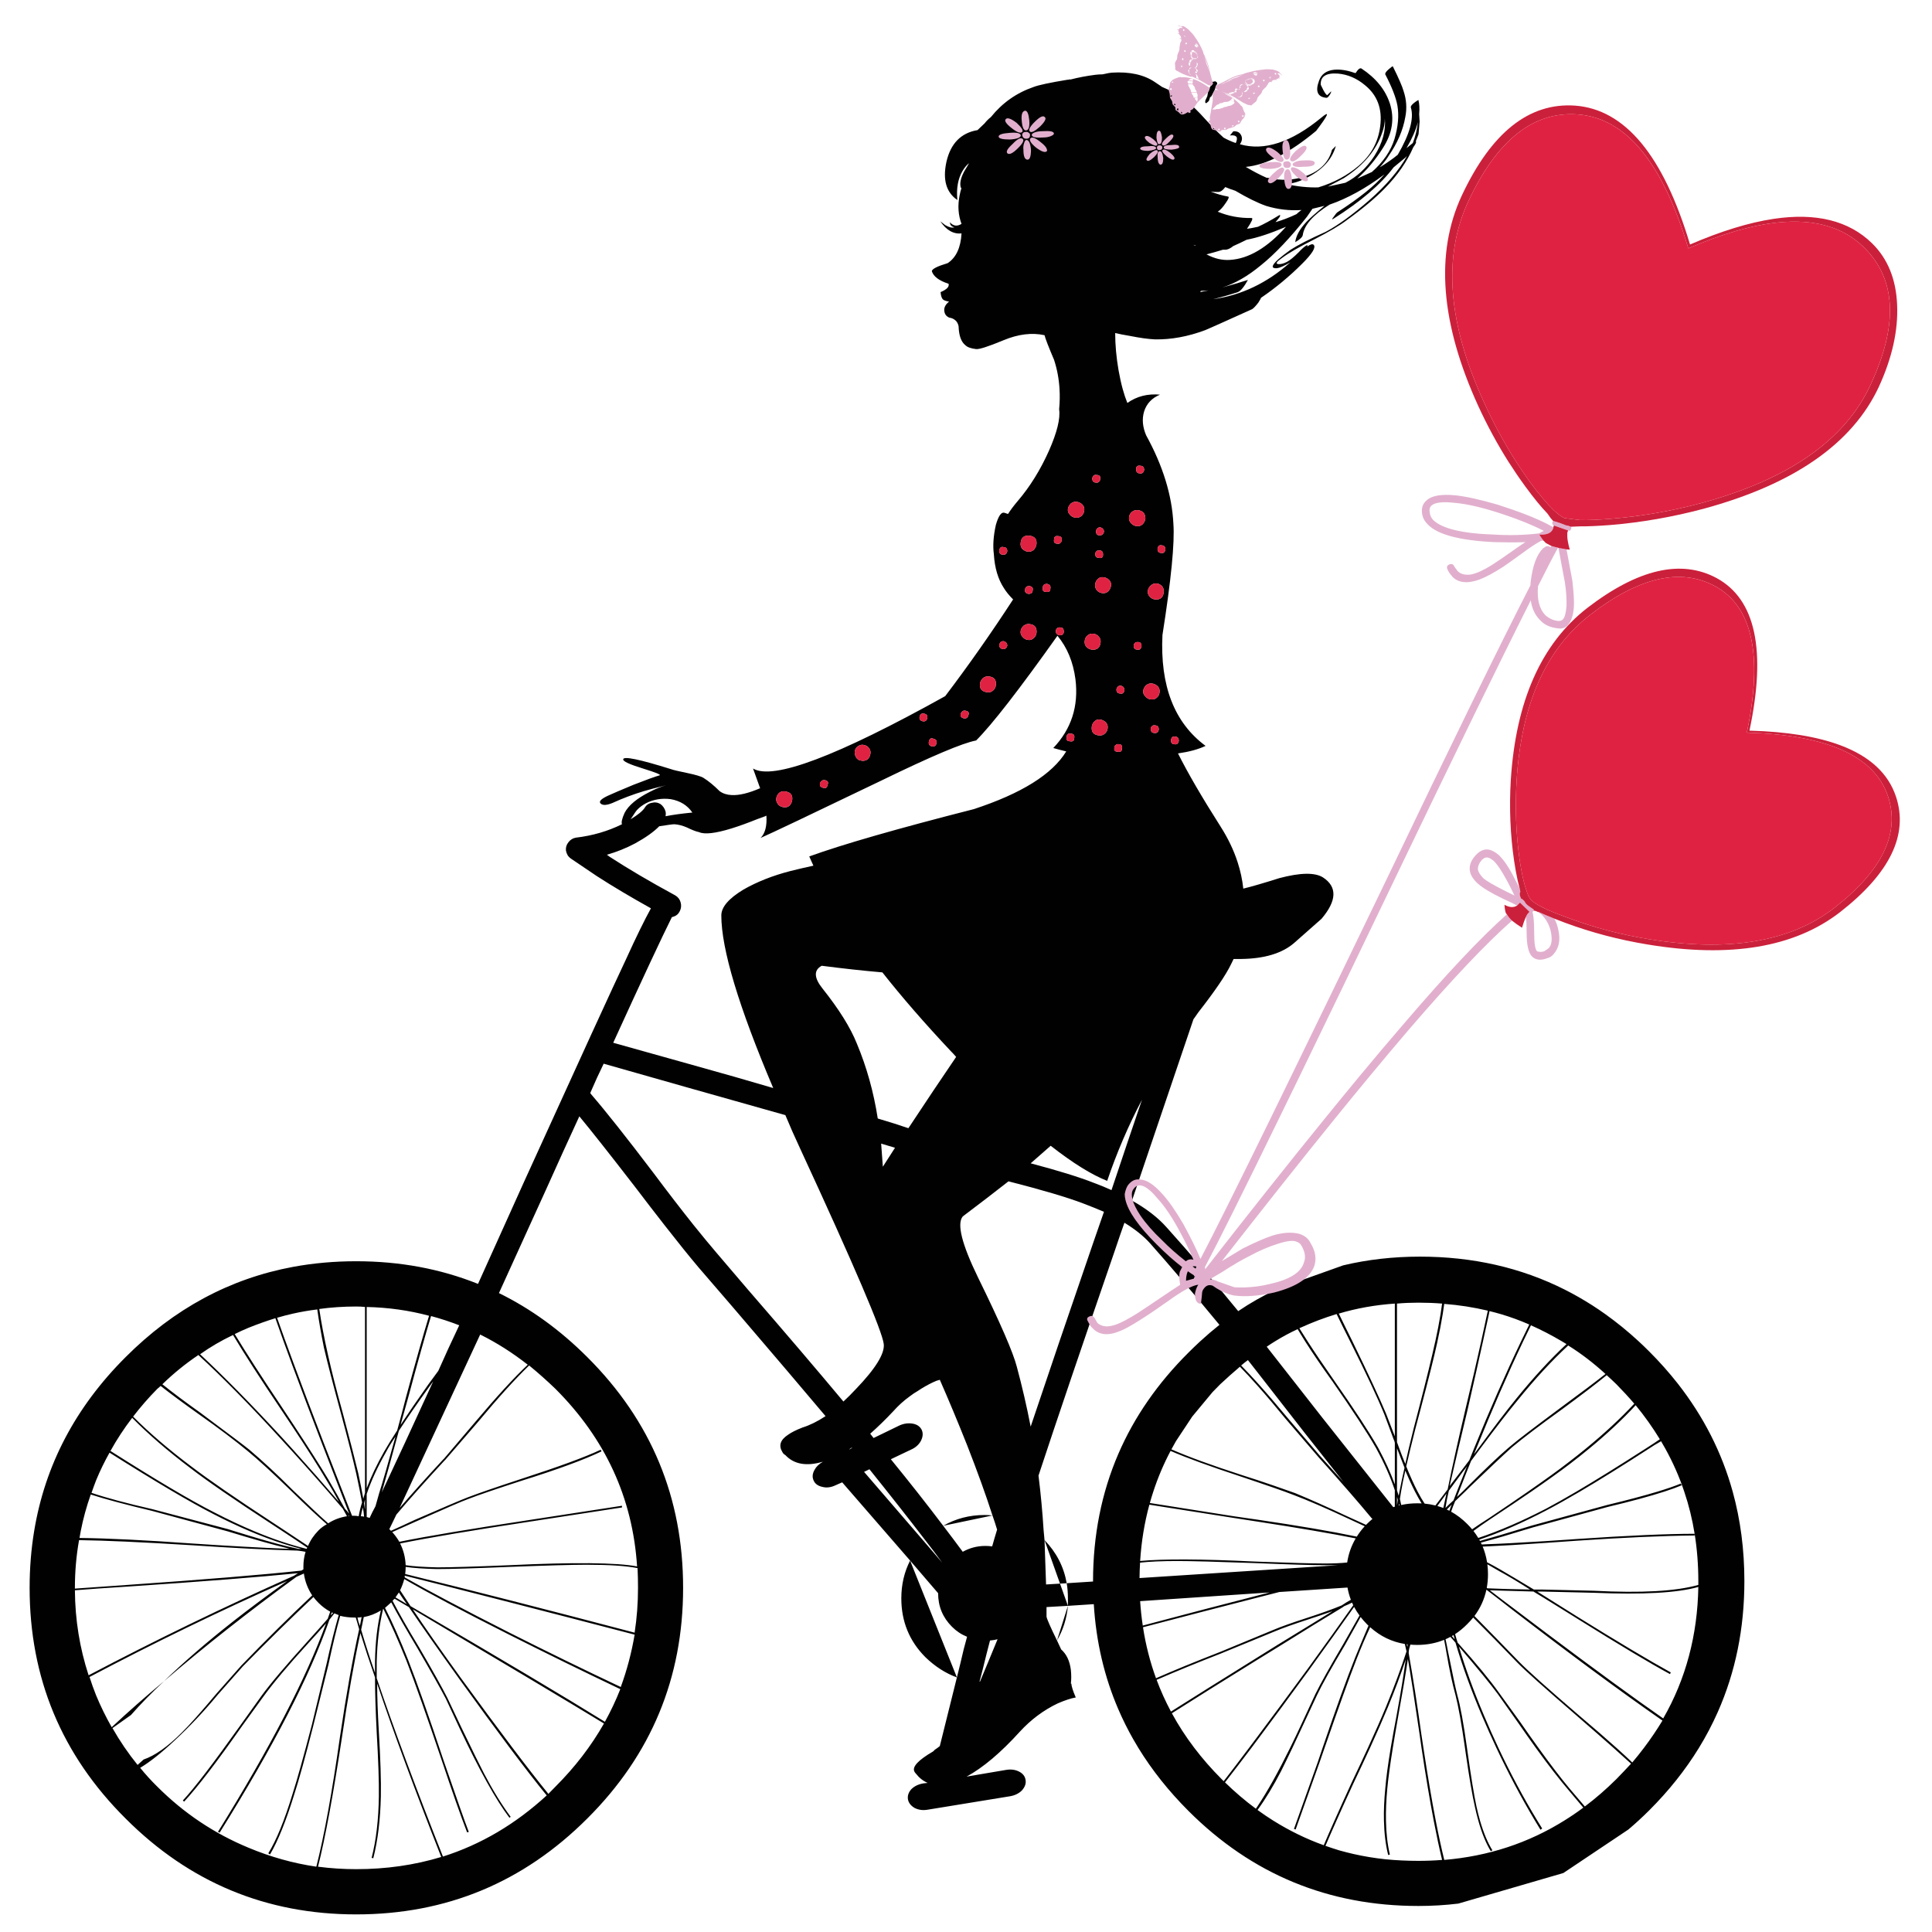 <?xml version="1.0" encoding="utf-8"?>
<!-- Generator: Adobe Illustrator 16.0.0, SVG Export Plug-In . SVG Version: 6.00 Build 0)  -->
<!DOCTYPE svg PUBLIC "-//W3C//DTD SVG 1.1//EN" "http://www.w3.org/Graphics/SVG/1.1/DTD/svg11.dtd">
<svg version="1.1" id="Layer_1" xmlns="http://www.w3.org/2000/svg" xmlns:xlink="http://www.w3.org/1999/xlink" x="0px" y="0px"
	 width="300px" height="300px" viewBox="0 0 300 300" enable-background="new 0 0 300 300" xml:space="preserve">
<g>
	<path fill="#010101" d="M165.826,249.355c0-0.398,0-0.789,0-1.172c0-0.828-0.063-1.609-0.189-2.343
		c0.127,0.732,0.189,1.515,0.189,2.343C165.826,248.566,165.826,248.957,165.826,249.355l-3.323,0.19c0,0.479,0,0.974,0,1.481
		c0.048,0.352,0.59,1.586,1.627,3.707c0.175,0.398,0.39,0.859,0.646,1.388c0.83,0.733,1.332,1.792,1.507,3.18
		c0.079,0.782,0.079,1.489,0,2.128h0.071c0.033,0.447,0.263,1.163,0.692,2.152c-0.733,0.127-1.657,0.43-2.772,0.908
		c-2.217,1.052-4.192,2.527-5.931,4.423c-2.948,3.252-5.698,5.571-8.248,6.958l6.049-1.027c0.78-0.145,1.475-0.064,2.08,0.239
		c0.604,0.304,0.947,0.74,1.027,1.313c0.096,0.558-0.098,1.101-0.574,1.627c-0.479,0.479-1.107,0.781-1.889,0.908l-12.744,2.08
		c-0.733,0.127-1.402,0.039-2.009-0.264c-0.604-0.352-0.956-0.805-1.052-1.363c-0.08-0.558,0.097-1.074,0.527-1.554
		c0.479-0.479,1.108-0.781,1.888-0.909l0.646-0.07c-0.701-0.304-1.307-0.781-1.817-1.436c-0.128-0.127-0.216-0.254-0.263-0.382
		c-0.303-0.733,0.669-1.754,2.918-3.063c0.095-0.078,0.183-0.164,0.263-0.262c0.271-0.175,0.534-0.365,0.788-0.574
		c0.606-2.391,1.491-5.945,2.655-10.664c0.351-1.386,0.702-2.837,1.052-4.351l0.526-1.961c-0.876-0.351-1.658-0.868-2.343-1.556
		c-1.436-1.434-2.153-3.172-2.153-5.213l-4.351-5.067l-10.545-12.146l-1.028,0.454c-0.701,0.335-1.371,0.423-2.008,0.263
		c-0.701-0.144-1.164-0.471-1.387-0.979c-0.255-0.524-0.207-1.091,0.144-1.698c0.254-0.479,0.685-0.892,1.291-1.242
		c-2.55,0.75-4.495,0.406-5.834-1.027c-0.223-0.129-0.375-0.28-0.454-0.454c-0.622-1.004-0.343-1.897,0.837-2.679
		c0.526-0.383,1.284-0.765,2.271-1.147c1.132-0.351,2.327-0.94,3.586-1.769c-3.422-4.065-7.965-9.405-13.628-16.021
		c-0.378-0.439-0.76-0.887-1.148-1.34l-4.926-5.714c-1.443-1.709-3.197-3.886-5.26-6.527c-1.405-1.793-2.95-3.802-4.639-6.024
		c-4.017-5.196-6.895-8.84-8.632-10.928c-1.642,3.555-3.395,7.412-5.26,11.572c-0.838,1.834-1.655,3.629-2.451,5.38
		c-1.679,3.683-3.27,7.181-4.771,10.496c4.941,2.424,9.516,5.739,13.724,9.947c9.915,9.883,14.873,21.821,14.873,35.817
		c0,13.994-4.958,25.935-14.873,35.816c-9.931,9.932-21.893,14.896-35.889,14.896c-13.963,0-25.903-4.967-35.817-14.896
		C9.565,272.49,4.6,260.551,4.6,246.557c0-3.037,0.235-5.979,0.705-8.822c1.69-10.239,6.42-19.237,14.191-26.995
		c7.51-7.521,16.181-12.197,26.014-14.022c3.148-0.582,6.417-0.873,9.803-0.873c6.759,0,13.063,1.172,18.913,3.516
		c1.306-2.885,2.669-5.906,4.088-9.063c0.994-2.196,2.014-4.461,3.061-6.79c8.576-18.857,13.86-30.391,15.852-34.599
		c1.562-3.427,2.846-6.049,3.85-7.866c-3.125-1.738-5.922-3.403-8.392-4.997l-3.969-2.678c-0.255-0.175-0.446-0.367-0.574-0.573
		c-0.127-0.224-0.215-0.463-0.263-0.718c-0.048-0.478,0.08-0.909,0.383-1.291c0.303-0.398,0.693-0.638,1.171-0.718
		c2.566-0.303,4.95-0.996,7.149-2.08c-0.128-0.303,0.008-0.893,0.407-1.77c0.605-1.163,1.905-2.247,3.897-3.251
		c0.908-0.478,1.753-0.821,2.534-1.028c-1.435,0.351-2.583,0.653-3.443,0.909c-1.689,0.51-3.3,1.116-4.83,1.817
		c-0.908,0.382-1.53,0.422-1.865,0.12c-0.351-0.303,0.016-0.709,1.101-1.22c0.653-0.303,1.976-0.869,3.969-1.697
		c1.992-0.781,3.355-1.275,4.088-1.483c0.224-0.095-0.646-0.446-2.605-1.052c-2.121-0.653-3.141-1.132-3.061-1.435
		c0.048-0.51,2.542,0.008,7.484,1.554c0.223,0.095,1.068,0.295,2.535,0.598c1.211,0.255,2.017,0.494,2.415,0.717
		c0.813,0.51,1.657,1.204,2.534,2.081c0.5,0.37,1.122,0.573,1.865,0.609c1.173,0.062,2.647-0.293,4.423-1.064l-1.1-3.061
		c3.076,1.865,13.023-1.881,29.84-11.238c3.65-4.814,7.166-9.819,10.544-15.016c-0.606-0.606-1.084-1.195-1.435-1.769
		c-0.91-1.387-1.427-3.141-1.556-5.261c-0.174-1.307-0.071-2.821,0.313-4.542c0.398-1.387,0.836-2.017,1.314-1.889
		c0.158,0.047,0.351,0.111,0.572,0.191c0.385-0.605,0.885-1.275,1.508-2.008c1.896-2.216,3.516-4.822,4.854-7.818
		c1.26-2.854,1.786-4.998,1.578-6.432c0.102-1.07,0.12-2.114,0.061-3.132c-0.092-1.576-0.373-3.091-0.849-4.543
		c-0.86-2.024-1.354-3.299-1.481-3.826c-1.961-0.43-4.09-0.167-6.385,0.789c-2.375,0.988-3.802,1.443-4.279,1.363
		c-0.783-0.096-1.324-0.295-1.625-0.598c-0.654-0.51-1.005-1.483-1.053-2.917c-0.048-0.302-0.175-0.582-0.383-0.837
		c-0.303-0.303-0.652-0.478-1.052-0.525c-0.43-0.175-0.686-0.478-0.766-0.909c-0.126-0.573,0.112-1.099,0.718-1.578
		c-0.446-0.08-0.749-0.183-0.908-0.311c-0.224-0.175-0.359-0.566-0.407-1.171c0.956-0.398,1.371-0.829,1.244-1.291
		c-1.482-0.478-2.352-1.132-2.607-1.96c0.05-0.351,0.87-0.765,2.464-1.244c1.306-0.86,2.024-2.398,2.151-4.614
		c-1.258,0.128-2.359-0.502-3.299-1.889l0.765,0.598c0.606,0.351,1.084,0.462,1.435,0.334c-0.303-0.047-0.519-0.199-0.646-0.454
		l-0.073-0.335c0.526,0.606,1.133,0.693,1.817,0.263c-0.509-1.355-0.613-2.806-0.311-4.352c0.08-0.446,0.184-0.86,0.311-1.244
		c-0.047,0-0.072,0.024-0.072,0.072c-0.253-0.654-0.095-1.522,0.479-2.606l0.766-1.292c-0.351,0.256-0.693,0.662-1.028,1.22
		c-0.701,1.211-0.964,2.71-0.79,4.495c-1.737-1.18-2.303-3.156-1.698-5.93c0.654-2.853,2.264-4.495,4.831-4.925
		c0.685-0.654,1.053-1.004,1.099-1.052c0.256-0.335,0.584-0.662,0.981-0.981c1.769-2.199,3.978-3.753,6.623-4.663
		c0.78-0.303,2.532-0.677,5.26-1.124c0.048,0,0.097,0,0.146,0c0.031-0.031,0.095-0.048,0.19-0.048c0.031,0,0.07,0,0.119,0h0.071
		c1.162-0.303,2.422-0.542,3.777-0.717c0.383-0.048,0.766-0.072,1.147-0.072c0.78-0.175,1.26-0.263,1.435-0.263
		c2.741-0.175,4.957,0.303,6.646,1.435c0.384,0.255,0.771,0.519,1.172,0.789c0.303,0.128,0.646,0.279,1.027,0.455
		c1.689,0.685,3.578,2.2,5.666,4.543c1.037,1.132,1.986,2.088,2.848,2.869c0.604,0.335,1.234,0.614,1.889,0.837
		c0.176-0.382,0.223-0.686,0.143-0.909c-0.174-0.255-0.523-0.343-1.051-0.263l0.526-0.645c0.558-0.048,0.947,0.127,1.17,0.526
		c0.257,0.43,0.231,0.885-0.071,1.362l-0.071,0.12c3.778,1.084,8.003-0.303,12.673-4.16c1.355-1.132,1.076-0.439-0.837,2.08
		c-4.112,3.428-7.755,5.292-10.927,5.595c1.18,0.701,2.264,1.267,3.252,1.697h0.19c2.04,0.479,3.992,0.391,5.857-0.263
		c2.215-0.781,3.579-2.144,4.089-4.088l0.598-0.598c-0.652,2.343-2.494,4.145-5.522,5.404c-0.781,0.303-1.538,0.47-2.271,0.502
		c1.817,0.398,3.507,0.574,5.069,0.526c2.423-0.733,4.52-1.857,6.288-3.372c1.911-1.642,3.021-3.682,3.323-6.121
		c0.352-2.678-0.432-4.799-2.344-6.36c-1.291-1.084-2.701-1.69-4.231-1.818c-1.849-0.127-2.733,0.454-2.653,1.746
		c0.604,1.307,0.973,1.809,1.1,1.506c0.397-0.399,0.574-0.55,0.525-0.455c-0.048,0.208-0.158,0.422-0.334,0.646
		c-0.16,0.255-0.326,0.359-0.502,0.312c-1.309-0.159-1.658-1.044-1.053-2.655c0.351-1.003,1.132-1.57,2.344-1.697
		c0.956-0.08,1.977,0.072,3.061,0.454l0.264,0.072c0.383-0.606,0.686-0.846,0.908-0.718c2.248,1.482,3.724,3.3,4.423,5.452
		c0.733,2.312,0.384,4.591-1.052,6.838c-1.131,1.817-2.472,3.419-4.018,4.806l2.271-1.028c1.771-1.562,2.94-3.275,3.516-5.141
		c0.559-1.913,0.709-3.626,0.453-5.141c-0.223-1.259-0.854-2.885-1.889-4.878c-0.049-0.175,0.119-0.43,0.502-0.765
		c0.398-0.351,0.621-0.51,0.67-0.478c0.908,1.833,1.467,3.116,1.674,3.85c0.445,1.339,0.533,2.677,0.264,4.017
		c-0.351,2.041-1.221,4.057-2.605,6.05c-0.256,0.446-0.711,1.036-1.364,1.769c1.18-0.733,2.112-1.386,2.798-1.96
		c1.865-3.204,2.543-5.651,2.033-7.34c-0.049-0.176,0.119-0.415,0.502-0.717c0.225-0.175,0.445-0.327,0.669-0.455
		c0.159,0.605,0.198,1.339,0.119,2.2l0.071,1.171l-0.144,1.698v0.072l-0.048,0.263l-0.406,1.028c0.129,0.095,0,0.398-0.382,0.908
		c-0.957,2.216-2.431,4.344-4.424,6.384c-1.468,1.514-3.459,3.18-5.979,4.997c-1.033,0.782-2.685,1.754-4.947,2.917
		c-2.346,1.18-4.01,2.136-4.998,2.87c-0.875,0.605-1.092,0.932-0.646,0.98c0.382,0.048,0.836-0.064,1.362-0.334
		c0.479-0.255,1.083-0.75,1.816-1.483c0.479-0.526,0.908-0.901,1.291-1.124h0.072v0.215c0.479-0.35,0.805-0.438,0.979-0.263
		c0.384,0.383-0.205,1.355-1.77,2.917c-1.992,1.993-4.137,3.77-6.432,5.332c0.049,0-0.079,0.24-0.383,0.718
		c-0.43,0.558-0.758,0.901-0.979,1.028c-4.512,2.041-6.935,3.125-7.271,3.252c-2.692,1.004-5.299,1.483-7.817,1.435
		c-1.035-0.048-2.312-0.223-3.826-0.526c-0.956-0.159-1.737-0.311-2.342-0.455c0,1.833,0.175,3.763,0.524,5.787
		c0.188,1.057,0.401,2.029,0.646,2.917c0.217,0.784,0.456,1.501,0.719,2.151c1.465-1.036,3.155-1.466,5.067-1.291
		c-1.258,0.526-2.08,1.395-2.463,2.606c-0.351,1.164-0.246,2.398,0.312,3.706c2.598,4.719,4.01,9.285,4.231,13.7
		c0.224,2.95-0.343,8.72-1.697,17.312c-0.383,7.89,1.849,13.629,6.695,17.215c-1.084,0.526-2.511,0.917-4.28,1.171
		c1.514,3.029,3.723,6.823,6.624,11.381c1.151,1.807,2.028,3.64,2.629,5.5c0.442,1.356,0.737,2.727,0.886,4.113
		c1.258-0.303,3.125-0.845,5.594-1.626c3.252-0.861,5.508-0.901,6.768-0.12c2.249,1.466,2.176,3.61-0.215,6.432l-4.28,3.778
		c-1.864,1.594-4.598,2.415-8.2,2.462c-0.384,0-0.772,0-1.172,0c-0.127,0.256-0.255,0.518-0.383,0.789
		c-0.813,1.691-2.503,4.177-5.068,7.46c-0.256,0.353-0.519,0.726-0.789,1.124c-2.297,6.76-5.476,16.14-9.539,28.143
		c2.246,1.26,4.039,2.646,5.379,4.16c3.475,3.855,7.182,8.192,11.117,13.008c0.922-0.628,1.863-1.214,2.821-1.758l2.896-1.576
		l10.591-3.779c3.786-0.9,7.755-1.352,11.907-1.352c8.203,0,15.693,1.705,22.476,5.116c1.483,0.748,2.935,1.577,4.353,2.487
		c0.666,0.429,1.322,0.873,1.973,1.339c1.775,1.268,3.498,2.671,5.165,4.209c0.551,0.51,1.097,1.036,1.638,1.577
		c1.605,1.604,3.079,3.263,4.424,4.973c4.01,5.116,6.855,10.711,8.536,16.786c1.211,4.381,1.816,9.011,1.816,13.894
		c0,7.35-1.38,14.133-4.136,20.346c-0.844,1.904-1.814,3.752-2.918,5.549c-2.103,3.429-4.678,6.665-7.724,9.707
		c-0.541,0.542-1.092,1.066-1.649,1.576c-0.525,0.484-1.062,0.955-1.603,1.41l-10.078,6.744l-16.307,4.746
		c-2.021,0.247-4.089,0.37-6.205,0.37c-13.963,0-25.861-4.917-35.697-14.753c-3.077-3.077-5.676-6.346-7.794-9.802
		c-0.271-0.444-0.535-0.89-0.79-1.341c-0.853-1.498-1.616-3.032-2.295-4.604c-2.198-5.089-3.474-10.544-3.827-16.365
		L165.826,249.355z M218.479,24.218l-0.264,0.263l-1.818,1.506c-1.992,2.646-5.108,5.309-9.348,7.986
		c-0.271,0.175-0.257,0.072,0.047-0.311c0.271-0.398,0.471-0.637,0.6-0.717c3.426-2.216,5.85-4.168,7.269-5.858
		c-2.901,2.167-5.739,3.729-8.513,4.687c-2.551,1.594-3.938,3.171-4.16,4.733c-0.048,0.303-0.438,0.67-1.173,1.101
		c0.128-0.988,0.694-2.024,1.698-3.109c0.511-0.558,1.459-1.403,2.846-2.535l-1.864,0.455l-0.86,1.243
		c-2.599,3.284-4.981,5.794-7.149,7.532c-2.04,1.689-4.033,2.837-5.978,3.443c1.307-0.351,2.631-0.741,3.969-1.171
		c-0.605,1.084-1.123,1.713-1.555,1.889c-1.308,0.431-2.59,0.797-3.85,1.1c4.384-0.605,8.377-2.51,11.979-5.714
		c-0.957,0.558-1.649,0.861-2.08,0.909c-0.926,0.048-0.86-0.407,0.191-1.363c0.557-0.479,1.202-0.98,1.938-1.506
		c1.132-0.733,2.955-1.666,5.476-2.797c1.864-0.988,4.097-2.606,6.694-4.854C215.25,28.785,217.219,26.481,218.479,24.218z
		 M218.404,22.999l0.979-0.789c0.4-1.036,0.662-2.12,0.79-3.252C219.871,20.137,219.282,21.484,218.404,22.999z M206.188,28.976
		l2.727-0.598c1.785-0.909,3.283-2.295,4.495-4.16c1.26-1.993,1.801-3.922,1.626-5.787c0,0.702-0.127,1.396-0.383,2.081
		c-0.908,2.773-2.9,5.156-5.978,7.149L206.188,28.976z M165.637,245.842l4.088-0.264c0-7.153,1.315-13.773,3.945-19.857
		c2.469-5.703,6.094-10.936,10.879-15.695c0.6-0.603,1.207-1.184,1.816-1.746c0.982-0.901,1.979-1.754,2.99-2.559
		c-4.209-5.101-7.805-9.324-10.785-12.673c-1.004-1.114-2.327-2.177-3.969-3.181c-0.479,1.339-0.957,2.727-1.435,4.16
		c-5.196,15.08-9.167,26.779-11.908,35.102c0.351,2.82,0.615,5.643,0.79,8.464c0.047,0.511,0.096,1.027,0.145,1.554
		c0.078,2.248,0.158,4.543,0.238,6.887L165.637,245.842z M188.277,12.717l0.408-0.096l0.237,0.12l0.097,0.263l-0.217,0.335
		l-0.105,0.406l-0.12,0.299l-0.489,0.933l-0.191,0.131l-0.131,0.443l-0.107,0.179l-0.322,0.274
		c-0.025,0.008-0.052,0.012-0.084,0.012c-0.033-0.032-0.068-0.063-0.107-0.096l0.012-0.299l0.312-0.681l0.107-0.61l0.204-0.395
		l0.07-0.263l-0.012-0.012l0.023-0.084l0.144-0.227l0.154-0.119l0.013-0.012l0.098-0.144l0.01-0.024
		c0-0.016,0.009-0.024,0.025-0.024l0.035-0.131c-0.004-0.011-0.007-0.022-0.013-0.036l-0.035-0.012L188.277,12.717z
		 M182.324,115.555c0.398,0.095,0.638-0.072,0.718-0.502c0-0.446-0.19-0.669-0.573-0.669c-0.351-0.08-0.564,0.096-0.646,0.526
		C181.823,115.339,181.988,115.555,182.324,115.555z M179.336,112.638c-0.175-0.048-0.326-0.008-0.454,0.119
		c-0.128,0.095-0.19,0.23-0.19,0.406c0,0.431,0.177,0.646,0.525,0.646c0.383,0.08,0.622-0.095,0.717-0.525
		C179.934,112.853,179.734,112.638,179.336,112.638z M173.956,107.688c0.335,0.096,0.551-0.072,0.646-0.502
		c0-0.398-0.199-0.638-0.598-0.718c-0.335,0-0.551,0.192-0.646,0.574C173.359,107.473,173.559,107.688,173.956,107.688z
		 M177.52,107.234c-0.047,0.35,0.063,0.653,0.336,0.908c0.207,0.271,0.484,0.422,0.836,0.454c0.351,0.048,0.654-0.032,0.908-0.239
		c0.271-0.224,0.422-0.51,0.455-0.861c0.047-0.351-0.041-0.654-0.265-0.909c-0.255-0.255-0.558-0.407-0.908-0.454
		c-0.303-0.048-0.604,0.04-0.907,0.263C177.719,106.652,177.566,106.931,177.52,107.234z M176.609,100.874
		c0.352,0.08,0.566-0.096,0.646-0.526c0-0.43-0.167-0.646-0.501-0.646c-0.399-0.047-0.639,0.128-0.719,0.526
		C176.036,100.659,176.229,100.874,176.609,100.874z M165.563,116.678c-0.732-0.175-1.401-0.35-2.008-0.526
		c2.807-2.949,3.953-6.503,3.442-10.664c-0.351-2.694-1.282-4.95-2.797-6.767c-5.946,8.369-10.153,13.788-12.625,16.259
		c-2.072,0.382-6.99,2.463-14.752,6.241c-10.999,5.292-17.239,8.257-18.722,8.895c0.701-0.686,1.004-1.833,0.909-3.443
		c-0.08,0-0.144,0.024-0.192,0.072c-0.382,0.127-0.797,0.279-1.243,0.454c-1.496,0.601-2.818,1.079-3.969,1.435
		c-2.515,0.777-4.205,0.967-5.069,0.574c-0.431-0.08-1.052-0.319-1.865-0.717c-0.701-0.303-1.354-0.47-1.96-0.502
		c-0.255,0-1.036,0.104-2.343,0.311c-0.86,0.876-2.12,1.769-3.777,2.678c-1.387,0.733-2.838,1.315-4.352,1.746l0.454,0.335
		c2.87,1.865,6.257,3.857,10.163,5.978c0.43,0.255,0.709,0.622,0.836,1.1c0.128,0.479,0.08,0.933-0.143,1.363
		c-0.208,0.431-0.55,0.718-1.028,0.861c-0.096,0.031-0.16,0.047-0.191,0.047c-1.562,3.124-4.599,9.628-9.11,19.511l12.29,3.442
		c4.542,1.26,8.727,2.455,12.553,3.588c-5.372-12.657-8.058-21.592-8.058-26.805c0-1.291,1.148-2.63,3.444-4.017
		c2.12-1.211,4.543-2.167,7.269-2.87c1.211-0.303,2.406-0.581,3.586-0.836c-0.086-0.184-0.169-0.367-0.251-0.55
		c-0.135-0.295-0.266-0.59-0.394-0.885c5.148-1.865,13.66-4.312,25.537-7.34C158.605,123.222,163.396,120.233,165.563,116.678z
		 M166.281,113.929c-0.43-0.08-0.646,0.096-0.646,0.526c-0.096,0.431,0.071,0.646,0.502,0.646c0.446,0.096,0.67-0.071,0.67-0.501
		C166.887,114.152,166.713,113.929,166.281,113.929z M173.693,115.555c-0.174-0.033-0.327,0.016-0.455,0.143
		c-0.127,0.08-0.19,0.207-0.19,0.382c-0.095,0.431,0.071,0.646,0.502,0.646c0.447,0.096,0.669-0.072,0.669-0.502
		C174.299,115.778,174.124,115.555,173.693,115.555z M171.541,113.929c0.256-0.208,0.406-0.486,0.454-0.837
		c0.049-0.351-0.039-0.653-0.263-0.909c-0.256-0.254-0.559-0.407-0.908-0.454c-0.352-0.048-0.631,0.04-0.838,0.263
		c-0.254,0.207-0.405,0.486-0.453,0.836c-0.098,0.829,0.271,1.284,1.1,1.363C170.982,114.24,171.286,114.152,171.541,113.929z
		 M155.163,100.157c0,0.351,0.19,0.565,0.573,0.646c0.353,0,0.574-0.175,0.671-0.526c0-0.382-0.2-0.621-0.599-0.717
		C155.457,99.559,155.242,99.758,155.163,100.157z M168.889,98.65c-0.271,0.223-0.424,0.51-0.455,0.861
		c-0.049,0.351,0.031,0.654,0.239,0.908c0.224,0.255,0.511,0.407,0.86,0.455c0.813,0.08,1.268-0.287,1.361-1.1
		c0.049-0.351-0.039-0.654-0.263-0.909c-0.224-0.271-0.502-0.422-0.837-0.455C169.445,98.363,169.143,98.443,168.889,98.65z
		 M165.182,98.077c0-0.431-0.176-0.646-0.527-0.646c-0.396-0.047-0.637,0.128-0.715,0.526c0,0.382,0.19,0.613,0.572,0.693
		C164.959,98.65,165.182,98.459,165.182,98.077z M170.514,89.875c-0.271,0.223-0.423,0.51-0.455,0.861
		c-0.047,0.334,0.032,0.638,0.24,0.909c0.223,0.255,0.51,0.406,0.859,0.455c0.351,0.047,0.654-0.04,0.908-0.263
		c0.256-0.255,0.406-0.558,0.455-0.908c0.049-0.303-0.041-0.583-0.264-0.837c-0.255-0.271-0.559-0.422-0.908-0.454
		C170.999,89.588,170.723,89.668,170.514,89.875z M158.486,98.004c-0.049,0.351,0.056,0.654,0.312,0.909
		c0.224,0.271,0.509,0.422,0.86,0.455c0.303,0.048,0.58-0.04,0.837-0.263c0.256-0.208,0.407-0.486,0.454-0.837
		c0.08-0.829-0.287-1.283-1.1-1.363c-0.305-0.047-0.605,0.04-0.908,0.263C158.67,97.423,158.518,97.702,158.486,98.004z
		 M160.352,91.645c0.097-0.351-0.072-0.566-0.502-0.646c-0.445,0-0.67,0.191-0.67,0.574c-0.078,0.351,0.096,0.566,0.526,0.646
		C160.137,92.218,160.352,92.027,160.352,91.645z M162.432,91.908c0.445,0.08,0.67-0.096,0.67-0.526
		c0.08-0.398-0.096-0.637-0.525-0.717c-0.432,0-0.646,0.191-0.646,0.573C161.834,91.685,162.002,91.908,162.432,91.908z
		 M158.486,84.304c-0.049,0.335,0.031,0.638,0.24,0.909c0.27,0.254,0.558,0.407,0.858,0.454c0.353,0.032,0.653-0.056,0.909-0.263
		c0.256-0.271,0.406-0.573,0.453-0.909c0.08-0.781-0.286-1.219-1.1-1.314C159.021,83.101,158.566,83.475,158.486,84.304z
		 M156.407,85.595c0-0.431-0.2-0.645-0.599-0.645c-0.353-0.096-0.566,0.08-0.646,0.525c0,0.431,0.175,0.646,0.525,0.646
		C156.07,86.201,156.311,86.026,156.407,85.595z M170.059,85.978c0,0.431,0.191,0.646,0.574,0.646
		c0.432,0.095,0.646-0.072,0.646-0.502c0-0.43-0.176-0.646-0.525-0.646C170.37,85.428,170.139,85.595,170.059,85.978z
		 M170.18,82.463c0,0.446,0.19,0.669,0.573,0.669c0.351,0,0.573-0.175,0.669-0.526c0-0.398-0.199-0.637-0.598-0.717
		C170.475,81.89,170.259,82.081,170.18,82.463z M164.654,84.304c0.129-0.096,0.191-0.231,0.191-0.406
		c0.08-0.431-0.095-0.646-0.525-0.646c-0.432-0.08-0.646,0.096-0.646,0.526c-0.079,0.431,0.095,0.646,0.525,0.646
		C164.376,84.472,164.527,84.432,164.654,84.304z M168.361,79.283c0.048-0.351-0.039-0.653-0.264-0.909
		c-0.255-0.255-0.558-0.407-0.908-0.454c-0.304-0.048-0.605,0.04-0.908,0.263c-0.256,0.255-0.406,0.534-0.455,0.836
		c-0.047,0.351,0.057,0.654,0.313,0.909c0.223,0.271,0.51,0.423,0.859,0.454c0.335,0.048,0.638-0.031,0.908-0.239
		C168.163,79.92,168.313,79.633,168.361,79.283z M179.336,93.079c0.83,0.08,1.283-0.294,1.363-1.124
		c0.048-0.335-0.032-0.638-0.239-0.909c-0.224-0.255-0.51-0.406-0.86-0.455c-0.352-0.032-0.652,0.08-0.908,0.335
		c-0.256,0.207-0.406,0.486-0.455,0.836c-0.047,0.303,0.041,0.589,0.265,0.861C178.723,92.88,179.002,93.032,179.336,93.079z
		 M180.963,85.333c0-0.431-0.191-0.646-0.574-0.646c-0.352-0.096-0.565,0.08-0.646,0.526c0,0.43,0.191,0.646,0.574,0.646
		C180.667,85.938,180.883,85.763,180.963,85.333z M177.398,81.435c0.256-0.254,0.406-0.558,0.455-0.908
		c0-0.781-0.392-1.22-1.172-1.315c-0.352-0.032-0.654,0.056-0.908,0.263c-0.271,0.224-0.424,0.51-0.455,0.861
		c-0.047,0.335,0.057,0.638,0.312,0.909c0.224,0.254,0.511,0.406,0.86,0.454C176.826,81.746,177.128,81.658,177.398,81.435z
		 M176.945,73.497c0.383,0.096,0.621-0.08,0.717-0.526c0-0.431-0.199-0.646-0.598-0.646c-0.431-0.08-0.646,0.096-0.646,0.526
		C176.42,73.282,176.596,73.497,176.945,73.497z M170.824,74.405c0.096-0.431-0.079-0.646-0.525-0.646
		c-0.383-0.08-0.615,0.096-0.693,0.526c0,0.43,0.19,0.646,0.574,0.646c0.174,0.048,0.326,0.008,0.453-0.12
		C170.762,74.716,170.824,74.581,170.824,74.405z M186.484,45.163l-0.119,0.191c0.432-0.08,0.861-0.167,1.292-0.263
		C187.273,45.14,186.884,45.163,186.484,45.163z M191.508,38.205c-0.479,0.383-0.895,0.574-1.244,0.574c-0.127,0-0.255,0-0.383,0
		c-0.877,0.271-1.723,0.51-2.535,0.717c1.213,0.654,2.422,0.941,3.637,0.861c2.899-0.175,5.801-1.889,8.703-5.141
		c-2.424,1.036-4.455,1.706-6.099,2.008C192.887,37.576,192.191,37.902,191.508,38.205z M185.721,38.134
		c-0.127-0.048-0.263-0.088-0.406-0.12c0.047,0.032,0.119,0.072,0.215,0.12C185.561,38.134,185.625,38.134,185.721,38.134z
		 M190.334,31.511c-0.43,0.653-0.844,1.107-1.242,1.362c1.643,0.686,3.395,1.012,5.26,0.98c0.271,0,0.033,0.558-0.718,1.673
		c0.574-0.08,1.14-0.183,1.698-0.31c0.957-0.431,2.001-0.997,3.133-1.698c0.303-0.207,0.391-0.16,0.262,0.143
		c-0.143,0.208-0.365,0.486-0.668,0.837c1.053-0.302,2.137-0.717,3.252-1.243c0.271-0.255,0.532-0.47,0.789-0.646
		c-1.865,0.128-3.705-0.087-5.524-0.646c-1.339-0.478-2.925-1.259-4.757-2.343c-0.559-0.175-1.077-0.367-1.555-0.574
		c-0.383,0.51-0.748,0.766-1.101,0.766c-0.526,0-0.916-0.024-1.172-0.072c0.86,0.351,1.77,0.614,2.726,0.789
		C190.893,30.578,190.766,30.905,190.334,31.511z M207.934,204.07c0.592,1.234,1.271,2.613,2.032,4.136
		c0.011,0.024,0.022,0.049,0.035,0.073c2.531,5.205,4.272,8.951,5.226,11.236l1.361,3.516v-20.61
		c-3.027,0.207-5.929,0.726-8.703,1.554C207.9,204.007,207.916,204.038,207.934,204.07z M195.283,213.119
		c-0.51-0.648-1.012-1.291-1.506-1.924c-0.352,0.255-0.7,0.533-1.053,0.837c0.787,0.8,1.642,1.709,2.559,2.727
		c1.369,1.521,2.885,3.28,4.544,5.283l5.14,6.024c1.291,1.436,2.504,2.783,3.637,4.041l-6.121-7.746
		c-0.168-0.217-0.336-0.432-0.502-0.646C199.618,218.682,197.387,215.814,195.283,213.119z M197.986,208.279
		c-0.439,0.269-0.869,0.547-1.291,0.836c1.467,1.869,3.229,4.115,5.283,6.742c1.047,1.336,2.172,2.771,3.371,4.304l10.998,13.868
		c0.082-0.021,0.161-0.047,0.239-0.071v-2.56c-0.678-2.049-1.64-4.211-2.88-6.479c-0.012-0.023-0.023-0.048-0.037-0.07
		c-1.338-2.344-3.595-5.795-6.768-10.354c-1.641-2.277-3.053-4.349-4.243-6.216c-0.234-0.375-0.462-0.743-0.681-1.102
		c-0.166-0.268-0.324-0.529-0.479-0.789C200.282,206.952,199.109,207.582,197.986,208.279z M207.551,204.046
		c-0.025,0.009-0.054,0.017-0.084,0.024c-1.885,0.576-3.715,1.271-5.486,2.08c-0.072,0.029-0.144,0.063-0.217,0.096
		c0.071,0.115,0.144,0.23,0.217,0.347c0.328,0.534,0.685,1.097,1.063,1.687c1.148,1.781,2.523,3.814,4.125,6.097
		c3.155,4.513,5.41,7.955,6.768,10.329c0.039,0.072,0.078,0.145,0.119,0.216c1.028,1.917,1.873,3.772,2.533,5.57v-6.433
		c-0.031-0.207-0.096-0.396-0.191-0.572l-1.434-3.851c-1.037-2.551-2.791-6.296-5.262-11.237c-0.02-0.039-0.04-0.08-0.059-0.119
		c-0.799-1.582-1.492-2.985-2.082-4.209C207.559,204.063,207.555,204.055,207.551,204.046z M231.197,204.07
		c-0.262,1.226-0.568,2.63-0.92,4.209c-0.653,2.97-1.463,6.563-2.428,10.783c-0.496,2.049-0.965,4.002-1.398,5.856
		c-0.489,2.065-0.939,4.011-1.352,5.834l1.889-2.462c0.398-0.527,0.789-1.045,1.173-1.555c0.243-0.611,0.485-1.217,0.729-1.817
		c2.45-6.033,4.885-11.58,7.305-16.642c0.424-0.885,0.846-1.752,1.268-2.605c-1.428-0.629-2.886-1.162-4.375-1.604
		c-0.595-0.174-1.191-0.332-1.794-0.479C231.26,203.748,231.229,203.908,231.197,204.07z M223.928,202.421
		c-1.211-0.097-2.438-0.144-3.682-0.144c-1.133,0-2.239,0.047-3.322,0.144v21.519c0.117,0.334,0.236,0.66,0.357,0.98
		c0.311,0.844,0.621,1.641,0.934,2.391c0.167-0.771,0.348-1.568,0.537-2.391c0.467-1.986,1.005-4.115,1.613-6.385
		c1.164-4.512,1.984-7.865,2.463-10.064c0.015-0.063,0.031-0.129,0.048-0.191c0.319-1.459,0.592-2.862,0.813-4.209
		C223.775,203.51,223.855,202.961,223.928,202.421z M224.023,204.07c-0.219,1.332-0.488,2.734-0.813,4.209
		c-0.016,0.078-0.029,0.158-0.049,0.238c-0.43,1.992-1.273,5.371-2.533,10.139c-0.607,2.236-1.146,4.324-1.613,6.264
		c-0.24,0.961-0.457,1.887-0.658,2.773c0.613,1.524,1.203,2.832,1.77,3.922c0.374,0.715,0.736,1.337,1.088,1.865
		c0.576,0.056,1.135,0.151,1.674,0.285l1.9-2.484c0.385-1.896,0.839-4.018,1.363-6.361c0.41-1.839,0.865-3.814,1.363-5.93
		c0.955-3.961,1.783-7.531,2.484-10.711c0.332-1.489,0.637-2.893,0.909-4.209c0.043-0.187,0.082-0.368,0.118-0.551
		c-2.215-0.526-4.471-0.877-6.766-1.052C224.191,202.99,224.111,203.523,224.023,204.07z M169.916,183.698
		c0.908,0.334,1.801,0.702,2.677,1.101c1.724-5.164,3.3-9.844,4.735-14.035c-2.12,4.032-3.922,8.232-5.404,12.602
		c-2.423-0.957-5.348-2.773-8.773-5.452c-0.988,0.86-2.025,1.771-3.108,2.726C164.328,181.77,167.62,182.79,169.916,183.698z
		 M156.598,183.436c-2.216,1.737-4.582,3.556-7.101,5.451c-0.94,1.133-0.159,4.272,2.343,9.422
		c3.475,7.078,5.49,11.717,6.049,13.914c0.829,3.077,1.547,6.178,2.152,9.303c2.55-7.618,5.802-17.176,9.755-28.67
		c0.558-1.608,1.101-3.17,1.626-4.686c-1.004-0.43-2.072-0.861-3.204-1.291C165.716,185.922,161.843,184.775,156.598,183.436z
		 M192.799,229.318c-4.842-1.592-8.521-2.93-11.035-4.018c-1.074,2.028-1.967,4.133-2.679,6.313
		c-0.192,0.584-0.373,1.174-0.537,1.77l13.007,2.056c1.286,0.182,2.529,0.359,3.729,0.537c6.326,0.932,11.46,1.808,15.398,2.631
		c0.351-0.562,0.76-1.1,1.231-1.613c-0.863-0.406-1.792-0.836-2.785-1.291c-3.349-1.563-6.058-2.732-8.13-3.516
		c-0.385-0.153-0.891-0.346-1.518-0.572c-1.055-0.383-2.455-0.869-4.198-1.459C194.521,229.896,193.693,229.617,192.799,229.318z
		 M192.534,212.223c-1.035,0.879-2.056,1.786-3.062,2.728c-0.398,0.401-0.793,0.805-1.183,1.207l-3.157,3.802l-2.51,3.791
		c-0.25,0.43-0.493,0.863-0.729,1.303c2.565,1.129,6.225,2.465,10.975,4.004c0.766,0.242,1.57,0.502,2.414,0.778
		c1.585,0.528,3.307,1.121,5.165,1.781c0.22,0.077,0.444,0.159,0.669,0.237c2.424,1.006,5.109,2.199,8.059,3.588
		c1.059,0.472,2.039,0.918,2.941,1.339c0.049-0.048,0.096-0.097,0.143-0.144c0.277-0.275,0.561-0.535,0.85-0.777l-0.155-0.155
		c-1.009-1.218-2.168-2.581-3.479-4.088c-1.401-1.612-2.976-3.39-4.722-5.333l-5.188-6.049c-1.541-1.889-2.967-3.568-4.28-5.045
		C194.305,214.084,193.387,213.096,192.534,212.223z M178.475,233.646c-0.763,2.793-1.24,5.707-1.434,8.74
		c3.62-0.338,9.503-0.311,17.646,0.082c0.201,0.008,0.399,0.016,0.597,0.023c5.05,0.191,8.532,0.287,10.45,0.287
		c1.354,0,2.507-0.053,3.455-0.155c0.203-1.349,0.646-2.595,1.326-3.741c-3.625-0.73-8.703-1.6-15.231-2.605
		c-1.193-0.188-2.438-0.379-3.729-0.574L178.475,233.646z M177.041,248.627c0.083,1.284,0.218,2.548,0.406,3.789
		c6.765-1.796,12.709-3.352,17.836-4.662c0.636-0.165,1.257-0.324,1.865-0.479L177.041,248.627z M182.779,242.396
		c-2.342,0-4.26,0.084-5.75,0.252c-0.047,0.787-0.076,1.584-0.084,2.392l30.867-1.996c-0.604,0-1.273,0-2.008,0
		c-1.965,0-5.472-0.104-10.521-0.312c-0.196-0.008-0.396-0.016-0.598-0.022C188.963,242.501,184.995,242.396,182.779,242.396z
		 M177.484,252.68c0.423,2.743,1.098,5.381,2.02,7.914c2.835-1.24,6.159-2.604,9.971-4.088l8.32-3.443
		c1.132-0.479,2.83-1.084,5.094-1.817c2.295-0.748,4.112-1.402,5.451-1.96c0.469-0.32,0.941-0.611,1.422-0.873
		c-0.232-0.609-0.408-1.243-0.525-1.9l-10.58,0.693c-1.1,0.279-2.225,0.566-3.372,0.861
		C189.876,249.449,183.941,250.986,177.484,252.68z M189.547,256.77c-3.684,1.435-6.999,2.793-9.947,4.076
		c0.627,1.686,1.371,3.326,2.225,4.926c3.313-2.101,7.8-4.908,13.46-8.429c1.001-0.625,2.036-1.271,3.11-1.938
		c3.25-1.991,6.088-3.729,8.51-5.213c-1.131,0.398-2.432,0.838-3.896,1.316c-2.247,0.732-3.938,1.338-5.069,1.816L189.547,256.77z
		 M228.424,226.855c-0.625,1.553-1.252,3.139-1.876,4.76c-0.108,0.277-0.217,0.557-0.323,0.836c0.291-0.268,0.586-0.547,0.885-0.836
		c0.322-0.314,0.648-0.643,0.98-0.98c2.568-2.57,4.577-4.475,6.023-5.715c0.166-0.145,0.326-0.279,0.479-0.406
		c1.003-0.861,3.523-2.789,7.558-5.785c3.123-2.297,5.507-4.09,7.147-5.381c-1.866-1.705-3.794-3.181-5.787-4.423
		c-2.518,2.325-5.116,5.142-7.795,8.439c-1.399,1.683-3.353,4.2-5.856,7.556C229.398,225.538,228.922,226.184,228.424,226.855z
		 M227.18,228.482l-2.199,2.988c-0.012,0.049-0.022,0.096-0.035,0.145c-0.205,0.857-0.369,1.703-0.489,2.533
		c0.397-0.397,0.813-0.789,1.241-1.172c0.177-0.455,0.352-0.91,0.527-1.361c0.514-1.321,1.031-2.629,1.555-3.922
		C227.604,227.965,227.404,228.227,227.18,228.482z M228.878,225.828c0.226-0.309,0.448-0.61,0.67-0.908
		c2.39-3.266,4.356-5.848,5.906-7.747c2.678-3.299,5.276-6.121,7.794-8.464c-0.238-0.146-0.477-0.29-0.719-0.43
		c-1.582-0.938-3.184-1.769-4.805-2.488c-0.399,0.814-0.804,1.645-1.207,2.488c-2.391,5.021-4.813,10.566-7.27,16.641
		C229.123,225.221,229,225.523,228.878,225.828z M216.924,224.896v6.504c0.021,0.07,0.04,0.142,0.061,0.216
		c0.063,0.206,0.131,0.421,0.203,0.646c0.039-0.213,0.078-0.429,0.119-0.646c0.229-1.169,0.492-2.403,0.787-3.707
		c-0.348-0.87-0.734-1.867-1.158-2.988C216.932,224.911,216.926,224.904,216.924,224.896z M218.215,228.363
		c-0.256,1.126-0.477,2.21-0.658,3.252c-0.063,0.388-0.123,0.771-0.179,1.146c0.062,0.315,0.131,0.626,0.203,0.935
		c0.789-0.176,1.614-0.264,2.474-0.264c0.236,0,0.469,0.004,0.694,0.012c-0.333-0.537-0.676-1.147-1.028-1.828
		c-0.258-0.504-0.52-1.047-0.789-1.626C218.725,229.511,218.484,228.969,218.215,228.363z M216.924,232.451v1.291
		c0.047-0.256,0.088-0.533,0.118-0.836C217.012,232.73,216.971,232.579,216.924,232.451z M217.234,233.48
		c-0.017,0.105-0.031,0.209-0.049,0.31c0.039-0.015,0.078-0.024,0.119-0.035C217.282,233.661,217.258,233.568,217.234,233.48z
		 M227.504,231.615c-0.561,0.541-1.074,1.035-1.542,1.48c-0.235,0.527-0.446,1.073-0.634,1.639c0.891,0.492,1.723,1.127,2.497,1.902
		c0.272,0.271,0.528,0.551,0.766,0.834c0.813-0.563,1.664-1.13,2.56-1.695c2.3-1.539,4.34-2.924,6.121-4.16
		c2.692-1.866,4.797-3.389,6.313-4.567c0.93-0.712,1.826-1.422,2.689-2.128c2.865-2.348,5.363-4.667,7.496-6.957
		c-0.86-1.006-1.785-2.01-2.773-3.014c-0.479-0.463-0.98-0.934-1.508-1.411c-1.641,1.34-4.023,3.157-7.147,5.452
		c-3.252,2.343-5.763,4.246-7.53,5.714c-0.076,0.067-0.156,0.14-0.24,0.216c-1.15,1.029-3.238,2.999-6.266,5.905
		C228.025,231.1,227.759,231.361,227.504,231.615z M224.12,234.161c0.159-0.711,0.319-1.455,0.478-2.235l-1.408,1.924
		C223.505,233.939,223.814,234.045,224.12,234.161z M225.436,233.623c-0.271,0.271-0.531,0.531-0.777,0.777
		c0.139,0.059,0.273,0.123,0.406,0.19C225.171,234.254,225.295,233.932,225.436,233.623z M230.768,239.792
		c1.979-0.063,5.006-0.224,9.086-0.478c1.117-0.075,2.313-0.155,3.588-0.239c0.467-0.033,0.93-0.063,1.385-0.097
		c7.988-0.543,14.095-0.813,18.314-0.813c-0.361-2.252-0.897-4.437-1.613-6.551c-0.773-2.314-1.758-4.546-2.952-6.695
		c-0.208-0.377-0.423-0.752-0.646-1.123l-1.029,0.597c-0.271,0.178-0.543,0.354-0.813,0.526c-4.131,2.673-7.717,4.904-10.76,6.695
		c-1.965,1.155-3.702,2.128-5.213,2.917c-3.723,1.947-7.194,3.462-10.412,4.543c0.037,0.066,0.072,0.135,0.107,0.203
		c1.902-0.528,4.605-1.329,8.104-2.403l11.646-3.181c3.154-0.76,5.765-1.454,7.83-2.079c1.479-0.449,2.68-0.864,3.598-1.245
		l0.145,0.265c-0.73,0.31-1.629,0.636-2.689,0.98c-2.223,0.72-5.168,1.518-8.836,2.391l-11.619,3.181
		c-3.372,1.041-6.055,1.828-8.045,2.354c0.051,0.095,0.098,0.188,0.144,0.286C230.313,239.805,230.541,239.792,230.768,239.792z
		 M230.229,240.15c0.322,0.771,0.549,1.584,0.682,2.438c0.665,0.345,1.334,0.712,2.009,1.101c1.418,0.828,3.172,1.871,5.261,3.133
		c0.383,0,0.797,0,1.243,0l8.058,0.189c7.363,0.383,12.775,0.08,16.235-0.908c0-0.176,0-0.351,0-0.525
		c0-2.551-0.19-5.021-0.575-7.412v0.264c-4.89,0.045-10.994,0.315-18.314,0.813c-0.456,0.031-0.919,0.063-1.385,0.097
		c-1.262,0.093-2.459,0.177-3.588,0.251c-3.754,0.26-6.783,0.439-9.086,0.539C230.591,240.128,230.411,240.135,230.229,240.15z
		 M229.548,238.813c3.239-1.078,6.746-2.595,10.521-4.543c1.373-0.729,2.941-1.612,4.711-2.653
		c3.018-1.777,6.611-4.009,10.783-6.695c0.4-0.26,0.808-0.521,1.219-0.789l0.958-0.646c-1.117-1.834-2.368-3.596-3.755-5.284
		c-2.053,2.218-4.451,4.458-7.197,6.719c-0.959,0.794-1.963,1.591-3.014,2.392c-1.547,1.181-3.549,2.613-6,4.305
		c-1.895,1.299-4.055,2.75-6.479,4.351c-0.89,0.595-1.722,1.179-2.498,1.759C229.068,238.076,229.32,238.438,229.548,238.813z
		 M209.941,248.854c-0.392,0.201-0.797,0.385-1.221,0.553c-0.078,0.046-0.144,0.094-0.191,0.142
		c-2.725,1.644-6.041,3.683-9.945,6.122c-1.143,0.703-2.241,1.381-3.301,2.031c-5.577,3.455-10.018,6.232-13.316,8.333
		c1.006,1.852,2.166,3.641,3.479,5.368c1.271,1.676,2.686,3.293,4.244,4.854c0.108,0.107,0.217,0.217,0.322,0.323
		c1.154-1.49,2.471-3.218,3.945-5.177c0.43-0.569,0.871-1.16,1.326-1.771c2.264-3.021,4.861-6.526,7.796-10.521
		c2.793-3.854,5.146-7.137,7.054-9.852C210.064,249.126,210.001,248.991,209.941,248.854z M210.266,249.523
		c-1.918,2.715-4.25,5.974-6.996,9.778c-3.016,4.136-5.679,7.74-7.985,10.819c-0.327,0.438-0.646,0.863-0.955,1.279
		c-1.547,2.047-2.918,3.836-4.113,5.367c1.538,1.5,3.138,2.862,4.794,4.088c0.092-0.133,0.184-0.268,0.274-0.405
		c1.503-2.249,3.187-5.267,5.047-9.05c0.573-1.164,1.162-2.398,1.769-3.707l2.152-4.639c0.781-1.595,2.23-4.191,4.352-7.795
		c0.924-1.621,1.756-3.092,2.5-4.41C210.786,250.424,210.507,249.982,210.266,249.523z M211.279,251.09
		c-0.654,1.188-1.459,2.627-2.415,4.314c-2.136,3.587-3.585,6.186-4.351,7.796l-2.152,4.614c-0.616,1.332-1.174,2.529-1.674,3.588
		c-0.705,1.481-1.295,2.693-1.77,3.634c-1.188,2.298-2.398,4.299-3.636,6.001l-0.011,0.012l0.011,0.012
		c0.788,0.574,1.59,1.115,2.403,1.627c2.5,1.569,5.123,2.851,7.867,3.838c0.471-1.106,1.027-2.387,1.674-3.838
		c0.767-1.726,1.654-3.694,2.666-5.904c0.934-1.963,1.773-3.756,2.521-5.381c1.165-2.536,2.102-4.664,2.811-6.385
		c1.258-3.076,2.318-5.938,3.18-8.584c-0.103-0.406-0.189-0.793-0.264-1.158c-2.017-0.327-3.81-1.197-5.379-2.606
		c-0.693,1.479-1.388,3.103-2.08,4.865c-1.17,2.995-2.836,7.618-4.998,13.868c-0.258,0.734-0.521,1.49-0.789,2.271l-3.705,10.401
		l-0.265-0.072l3.707-10.401c0.252-0.752,0.5-1.484,0.74-2.197c2.053-6.033,3.733-10.695,5.046-13.988
		c0.734-1.802,1.43-3.464,2.079-4.984c-0.08-0.072-0.159-0.148-0.239-0.229C211.904,251.846,211.577,251.475,211.279,251.09z
		 M230.959,246.631c1.688,0.079,3.896,0.143,6.622,0.191c-1.851-1.182-3.451-2.137-4.806-2.87c-0.621-0.347-1.227-0.697-1.816-1.052
		c0.063,0.494,0.094,1.004,0.094,1.529c0,0.735-0.063,1.446-0.189,2.129C230.893,246.581,230.925,246.605,230.959,246.631z
		 M230.803,246.869c-0.318,1.48-0.935,2.835-1.854,4.064c2.172,2.205,4.468,4.557,6.887,7.055c1.309,1.354,4.385,4.111,9.229,8.271
		c2.347,1.984,4.322,3.699,5.931,5.144c0.948,0.851,1.771,1.606,2.462,2.271c0.635-0.747,1.238-1.504,1.818-2.271
		c1.041-1.379,1.998-2.791,2.869-4.233c-6.601-4.591-14.402-10.353-23.408-17.286c-1.34-1.053-2.639-2.058-3.897-3.014
		C230.826,246.869,230.813,246.869,230.803,246.869z M225.948,253.743c0.114,0.437,0.245,0.879,0.396,1.327
		c2.87,3.205,5.014,5.802,6.432,7.795l3.252,4.494c1.012,1.461,1.964,2.808,2.856,4.043c1.863,2.588,3.462,4.68,4.796,6.275
		c0.424,0.504,1.229,1.45,2.413,2.833c1.694-1.274,3.328-2.692,4.902-4.257c0.764-0.781,1.522-1.577,2.271-2.391
		c-0.692-0.639-1.604-1.459-2.736-2.463c-1.5-1.33-3.387-2.979-5.656-4.949c-5.021-4.336-8.098-7.086-9.229-8.25
		c-2.373-2.467-4.67-4.811-6.887-7.028c-0.285,0.353-0.598,0.694-0.934,1.027C227.234,252.798,226.607,253.313,225.948,253.743z
		 M218.549,255.717c0-0.138,0.008-0.266,0.023-0.384c-0.045-0.005-0.09-0.01-0.131-0.013
		C218.461,255.445,218.497,255.578,218.549,255.717z M218.813,256.051c-0.049,0.207-0.072,0.424-0.072,0.646
		c0.654,3.682,1.308,7.865,1.961,12.553c0.107,0.732,0.216,1.448,0.324,2.152c0.652,4.303,1.291,8.064,1.912,11.283
		c0.451,2.323,0.894,4.363,1.326,6.121c6.82-0.57,13.041-2.611,18.661-6.121c0.997-0.619,1.976-1.283,2.931-1.996
		c-1.105-1.317-1.83-2.178-2.176-2.582c-1.479-1.723-3.212-3.957-5.201-6.705c-0.854-1.188-1.76-2.471-2.715-3.851l-3.179-4.495
		c-1.037-1.418-3.053-3.884-6.051-7.389c1.005,3.379,2.305,6.948,3.897,10.712c0.723,1.711,1.469,3.386,2.236,5.021
		c1.876,3.986,3.889,7.748,6.037,11.285c0.252,0.418,0.507,0.832,0.764,1.242l-0.263,0.192c-0.293-0.476-0.582-0.953-0.872-1.437
		c-2.129-3.565-4.122-7.328-5.979-11.283c-0.752-1.596-1.481-3.223-2.188-4.879c-1.722-4.033-3.106-7.852-4.16-11.453
		c-0.159-0.176-0.327-0.365-0.502-0.574c-0.104-0.105-0.202-0.215-0.288-0.321c-0.246,0.136-0.499,0.259-0.752,0.37
		c0.139,0.622,0.268,1.275,0.395,1.961c0.686,3.428,1.156,5.635,1.41,6.622c0.494,1.75,1,4.508,1.52,8.274
		c0.037,0.248,0.072,0.504,0.107,0.764c0.525,3.73,0.979,6.504,1.362,8.32c0.173,0.779,0.356,1.514,0.55,2.199
		c0.553,1.908,1.199,3.455,1.938,4.64l-0.264,0.12c-0.748-1.225-1.394-2.811-1.937-4.76c-0.188-0.666-0.362-1.375-0.524-2.127
		c-0.4-1.738-0.879-4.535-1.437-8.394c-0.036-0.261-0.071-0.515-0.106-0.765c-0.533-3.721-1.022-6.455-1.472-8.201
		c-0.463-1.641-0.933-3.85-1.411-6.624c-0.113-0.695-0.231-1.341-0.357-1.937c-1.284,0.525-2.68,0.789-4.186,0.789
		c-0.356,0-0.707-0.017-1.052-0.048C218.936,255.604,218.87,255.828,218.813,256.051z M215.488,265.137
		c-0.697,1.689-1.614,3.779-2.75,6.266c-0.764,1.662-1.623,3.504-2.584,5.521c-0.979,2.123-1.852,4.043-2.616,5.764
		c-0.649,1.455-1.226,2.768-1.722,3.933c0.711,0.251,1.429,0.485,2.15,0.706c0.73,0.205,1.469,0.393,2.213,0.563
		c1.598,0.362,3.235,0.633,4.912,0.813c1.678,0.167,3.396,0.25,5.153,0.25c1.243,0,2.471-0.046,3.683-0.144
		c-0.436-1.804-0.869-3.844-1.304-6.121c-0.628-3.271-1.258-7.033-1.89-11.283c-0.098-0.689-0.196-1.391-0.299-2.104
		c-0.779-5.323-1.387-9.222-1.816-11.692c-0.352,2.344-0.854,5.315-1.508,8.918c-0.319,1.791-0.6,3.418-0.834,4.879
		c-0.432,2.674-0.717,4.793-0.861,6.359c-0.166,1.77-0.232,3.41-0.203,4.926c0.036,1.979,0.239,3.74,0.607,5.283l-0.262,0.072
		c-0.397-1.574-0.617-3.359-0.658-5.355c-0.036-1.521,0.031-3.162,0.203-4.926c0.133-1.625,0.416-3.744,0.85-6.359
		c0.251-1.489,0.551-3.141,0.896-4.949c0.653-3.557,1.131-6.479,1.436-8.775C217.505,260.021,216.573,262.507,215.488,265.137z
		 M225.889,254.545c-0.06-0.229-0.123-0.443-0.19-0.646c-0.087,0.055-0.175,0.105-0.263,0.154c0.097,0.092,0.186,0.19,0.263,0.301
		C225.745,254.4,225.811,254.465,225.889,254.545z M244.42,251.029c-1.639-1.024-3.161-1.971-4.566-2.834
		c-0.604-0.369-1.186-0.723-1.746-1.063c-2.82-0.08-5.075-0.144-6.767-0.191c1.132,0.877,2.327,1.785,3.586,2.727
		c1.71,1.295,3.353,2.534,4.927,3.719c0.103,0.075,0.201,0.152,0.299,0.228c7.662,5.752,13.699,10.157,18.111,13.222
		c3.508-6.104,5.323-12.911,5.452-20.419c-3.204,0.925-8.616,1.228-16.235,0.909l-8.058-0.191c-0.271,0-0.511,0-0.717,0
		c0.371,0.234,0.754,0.473,1.146,0.717c1.426,0.899,2.987,1.881,4.688,2.94c0.095,0.062,0.19,0.12,0.285,0.181
		c6.317,3.926,11.188,6.829,14.61,8.715l-0.119,0.264c-2.985-1.609-7.814-4.498-14.491-8.668
		C244.691,251.198,244.557,251.113,244.42,251.029z M144.236,115.172c-0.079,0.383,0.072,0.622,0.454,0.718
		c0.4,0.08,0.639-0.072,0.719-0.454c0.094-0.399-0.057-0.638-0.455-0.718C144.571,114.542,144.332,114.693,144.236,115.172z
		 M143.973,111.538c0.097-0.398-0.056-0.637-0.454-0.717c-0.383-0.096-0.622,0.056-0.717,0.455c-0.08,0.382,0.071,0.621,0.454,0.717
		C143.654,112.072,143.893,111.92,143.973,111.538z M149.185,110.82c-0.095,0.383,0.056,0.622,0.455,0.717
		c0.382,0.08,0.621-0.071,0.718-0.454c0.174-0.398,0.041-0.638-0.407-0.717C149.616,110.271,149.361,110.422,149.185,110.82z
		 M153.537,105.035c-0.303-0.048-0.605,0.039-0.908,0.262c-0.256,0.255-0.406,0.535-0.455,0.837
		c-0.095,0.829,0.295,1.283,1.172,1.363c0.305,0.048,0.582-0.04,0.838-0.263c0.254-0.208,0.406-0.486,0.455-0.837
		C154.732,105.568,154.366,105.114,153.537,105.035z M128.121,121.15c-0.351-0.08-0.613,0.072-0.789,0.454
		c-0.08,0.398,0.072,0.638,0.454,0.717c0.398,0.175,0.638,0.024,0.717-0.454C128.679,121.484,128.551,121.245,128.121,121.15z
		 M132.735,116.607c-0.047,0.351,0.017,0.677,0.192,0.98c0.175,0.302,0.415,0.47,0.717,0.502c0.351,0.096,0.677,0.056,0.98-0.12
		c0.255-0.176,0.422-0.438,0.502-0.789c0.095-0.335,0.056-0.638-0.12-0.909c-0.175-0.303-0.438-0.494-0.789-0.574
		c-0.303-0.096-0.606-0.056-0.909,0.12C133.006,115.993,132.815,116.256,132.735,116.607z M122.071,122.919
		c-0.351-0.096-0.677-0.056-0.98,0.12c-0.255,0.176-0.43,0.438-0.526,0.789c-0.08,0.335-0.032,0.638,0.144,0.909
		c0.175,0.303,0.438,0.494,0.789,0.574c0.765,0.176,1.259-0.127,1.482-0.909C123.155,123.573,122.852,123.078,122.071,122.919z
		 M103.35,126.027c0.048,0.224,0.048,0.462,0,0.717c1.131-0.224,2.519-0.414,4.161-0.573c-0.782-1.132-1.905-1.826-3.372-2.081
		c-1.386-0.175-2.67,0.04-3.85,0.646c-0.558,0.303-1.012,0.646-1.363,1.028c-0.127,0.127-0.43,0.566-0.909,1.314
		c-0.047,0.032-0.072,0.072-0.072,0.12c1.084-0.653,1.801-1.235,2.152-1.746c0.255-0.446,0.622-0.709,1.1-0.789
		c0.479-0.127,0.932-0.064,1.363,0.191C102.959,125.159,103.222,125.549,103.35,126.027z M68.058,212.868
		c0.989-2.246,2.072-4.604,3.252-7.077c-1.434-0.559-2.893-1.035-4.375-1.434c-0.909,2.996-2.096,7.229-3.563,12.694
		c-0.431,1.515-0.821,2.917-1.172,4.208c1.164-1.769,2.59-3.85,4.28-6.24C67.006,214.287,67.532,213.57,68.058,212.868z
		 M42.761,204.691c-1.386,0.431-2.773,0.925-4.16,1.482c-0.733,0.303-1.451,0.631-2.152,0.98c1.785,2.947,4.232,6.742,7.34,11.38
		c0.603,0.907,1.177,1.776,1.722,2.606c2.393,3.637,4.227,6.516,5.5,8.631c0.908,1.563,1.753,3.063,2.534,4.496
		c0.224,0.224,0.447,0.485,0.67,0.789L50.03,224.25c-1.751-4.547-3.258-8.523-4.519-11.932
		C44.407,209.339,43.49,206.798,42.761,204.691z M45.511,203.975c-0.835,0.188-1.664,0.401-2.487,0.646
		c0.671,1.915,1.5,4.206,2.487,6.874c1.313,3.547,2.907,7.76,4.782,12.637l4.375,11.237c0.127,0,0.255,0,0.383,0
		c0.207,0,0.423,0.023,0.646,0.072c0.127-0.734,0.303-1.45,0.526-2.152c-0.271-1.436-0.574-2.925-0.909-4.471
		c-0.479-2.137-1.283-5.301-2.415-9.493c-1.212-4.464-2.081-7.826-2.606-10.091c-0.43-2.119-0.773-4.088-1.028-5.904
		C48,203.48,46.748,203.697,45.511,203.975z M56.677,202.945c-0.431-0.047-0.885-0.07-1.363-0.07c-1.96,0-3.873,0.127-5.738,0.383
		c0.622,4.256,1.817,9.564,3.587,15.924c1.211,4.56,2.032,7.746,2.462,9.563c0.303,1.387,0.566,2.711,0.789,3.97
		c0.08-0.303,0.167-0.605,0.263-0.908V202.945z M127.738,153.523c2.55,3.203,4.32,6.041,5.308,8.513
		c1.53,3.649,2.614,7.53,3.252,11.644c1.785,0.527,3.371,1.028,4.758,1.506c2.726-4.127,5.197-7.817,7.412-11.068
		c-0.255-0.305-0.534-0.605-0.837-0.908c-4.032-4.288-7.57-8.359-10.615-12.218c-2.948-0.255-6.089-0.598-9.42-1.029
		C126.335,150.646,126.383,151.834,127.738,153.523z M93.738,165.169c-0.702,1.435-1.396,2.948-2.081,4.543
		c0.032,0.047,0.072,0.111,0.119,0.19c2.248,2.599,5.476,6.671,9.684,12.218c2.281,3.052,4.381,5.776,6.301,8.178
		c1.226,1.526,2.377,2.92,3.455,4.185l4.878,5.716c5.897,6.806,10.855,12.616,14.872,17.43c0.653-0.604,1.307-1.259,1.96-1.961
		c3.028-3.155,4.463-5.476,4.304-6.957c-0.224-1.993-4.559-12.131-13.008-30.413c-0.829-1.771-1.586-3.484-2.271-5.141
		c-4.559-1.293-9.7-2.743-15.422-4.354L93.738,165.169z M66.624,204.311c-3.076-0.83-6.304-1.285-9.684-1.363v28.144
		c0.686-1.817,1.594-3.723,2.726-5.716c0.526-0.925,1.195-2.009,2.008-3.252c0.431-1.563,0.885-3.275,1.363-5.141
		C64.52,211.516,65.715,207.29,66.624,204.311z M66.743,215.213c-1.945,2.693-3.547,5.014-4.806,6.957
		c-1.211,4.432-2.096,7.62-2.654,9.564c2.168-4.592,4.83-10.338,7.986-17.239C67.094,214.718,66.918,214.957,66.743,215.213z
		 M24.948,215.213c-0.175,0.145-0.351,0.294-0.526,0.453c-1.338,1.355-2.59,2.79-3.753,4.305c2.55,2.551,5.555,5.125,9.014,7.723
		c2.741,2.089,6.926,4.975,12.553,8.656c0.719,0.471,1.42,0.934,2.104,1.387c1.217,0.803,2.38,1.574,3.491,2.318
		c0.351-0.859,0.893-1.666,1.626-2.414c0.382-0.383,0.813-0.701,1.291-0.955c-1.596-1.401-3.342-3.031-5.236-4.892
		c-0.111-0.104-0.223-0.213-0.335-0.323c-2.949-2.853-5.165-4.885-6.647-6.097c-1.993-1.657-4.527-3.569-7.604-5.738
		C28.503,217.914,26.51,216.438,24.948,215.213z M36.186,207.298c-1.817,0.86-3.523,1.856-5.117,2.988
		c3.714,3.46,7.955,7.771,12.721,12.937c0.58,0.637,1.153,1.27,1.722,1.9c2.491,2.761,4.866,5.458,7.125,8.094
		c-0.559-1.068-1.188-2.168-1.889-3.3c-1.25-2.112-2.996-4.862-5.236-8.249c-0.616-0.934-1.27-1.913-1.961-2.939
		C40.426,214.089,37.972,210.277,36.186,207.298z M30.806,210.406c-1.992,1.339-3.857,2.854-5.595,4.543
		c1.563,1.26,3.531,2.734,5.906,4.423c4.432,3.301,6.966,5.213,7.604,5.739c2.088,1.77,4.303,3.826,6.646,6.17
		c0.049,0.045,0.097,0.093,0.144,0.142c2.428,2.347,4.173,3.988,5.236,4.927c0.047,0.047,0.119,0.111,0.215,0.19
		c0.861-0.558,1.833-0.925,2.917-1.101c-0.223-0.398-0.438-0.789-0.646-1.172c-2.464-2.877-5.039-5.799-7.723-8.763
		c-0.632-0.692-1.269-1.392-1.913-2.093C38.8,218.17,34.536,213.833,30.806,210.406z M23.585,234.604
		c-4.033-0.957-7.197-1.802-9.493-2.535c-0.658,1.856-1.177,3.746-1.554,5.668c-0.067,0.357-0.131,0.716-0.191,1.076
		c4.367,0.049,10.193,0.334,17.479,0.86c5.675,0.382,10.72,0.661,15.135,0.837c-0.127-0.049-0.255-0.089-0.383-0.119
		c-2.04-0.479-5.117-1.348-9.229-2.606L23.585,234.604z M35.421,237.449c0.31,0.098,0.612,0.193,0.909,0.287
		c3.548,1.107,6.322,1.904,8.321,2.392c0.558,0.126,1.123,0.253,1.697,0.382c0.128,0,0.279,0,0.455,0
		c-2.535-0.637-5.229-1.562-8.082-2.773c-1.794-0.764-3.651-1.639-5.571-2.631c-3.65-1.863-9.03-5.045-16.14-9.539
		c-0.781,1.387-1.474,2.813-2.08,4.279c-0.254,0.652-0.494,1.307-0.717,1.961c2.295,0.781,5.444,1.625,9.445,2.534L35.421,237.449z
		 M20.525,220.161c-1.259,1.644-2.383,3.356-3.372,5.141c7.014,4.464,12.386,7.646,16.116,9.541
		c2.128,1.103,4.176,2.066,6.145,2.894c2.919,1.229,5.661,2.154,8.225,2.773c0-0.08,0.024-0.144,0.072-0.191
		c-1.227-0.834-2.518-1.692-3.874-2.582c-0.562-0.37-1.136-0.744-1.721-1.125c-5.723-3.729-9.931-6.629-12.625-8.702
		C26.032,225.295,23.043,222.712,20.525,220.161z M11.63,246.559c0,0.049,0,0.088,0,0.119l8.13-0.572
		c11.954-0.83,20.969-1.569,27.042-2.225c0.127-0.08,0.23-0.145,0.31-0.191c0-0.174,0-0.326,0-0.453
		c0-0.781,0.112-1.539,0.335-2.271c-0.398-0.08-0.813-0.145-1.243-0.191c-4.639-0.127-10.122-0.405-16.451-0.836
		c-7.715-0.479-13.541-0.741-17.478-0.789C11.845,241.568,11.63,244.04,11.63,246.559z M13.902,260.402
		c0.303,0.955,0.646,1.912,1.028,2.869c0.702,1.689,1.507,3.33,2.416,4.927c2.598-2.425,5.308-4.808,8.129-7.149
		c-1.913,1.785-3.626,3.538-5.141,5.26l-2.869,2.032c1.132,1.992,2.431,3.898,3.897,5.714l0.933-0.836
		c1.769-0.604,3.738-1.992,5.905-4.16c1.164-1.133,2.981-3.172,5.452-6.121l3.85-4.353c3.857-3.983,7.516-7.603,10.975-10.854
		c-0.686-1.037-1.116-2.168-1.292-3.396c-0.398,0.177-0.789,0.351-1.171,0.526c-7.332,5.34-14.178,10.734-20.539,16.188
		c3.076-2.98,6.631-6.058,10.664-9.229c2.375-1.866,5.188-3.971,8.44-6.313C34.042,250.191,23.816,255.159,13.902,260.402z
		 M11.63,246.939c0.032,4.562,0.741,8.959,2.128,13.199c10.361-5.451,21-10.607,31.92-15.47c0.175-0.127,0.375-0.256,0.598-0.383
		c-6.025,0.604-14.848,1.3-26.469,2.08C16.428,246.574,13.703,246.768,11.63,246.939z M33.843,263.128
		c-2.12,2.565-4.367,4.949-6.743,7.149c-2.041,1.912-3.817,3.322-5.332,4.231c0.813,1.005,1.698,1.978,2.654,2.917
		c4.129,4.128,8.855,7.293,14.179,9.493c3.427,1.433,6.934,2.414,10.52,2.94c1.228-4.862,2.447-11.559,3.659-20.086
		c0.988-6.678,1.984-12.272,2.988-16.785c-0.175-0.652-0.351-1.26-0.526-1.815c-0.08,0-0.144,0-0.191,0
		c-0.781,0-1.522-0.089-2.224-0.264c-0.605,2.168-1.211,4.679-1.816,7.53l-2.343,9.444c-1.244,4.896-2.24,8.489-2.989,10.784
		c-1.26,4.081-2.511,7.182-3.754,9.301l-0.263-0.189c1.26-2.041,2.511-5.103,3.754-9.184c0.701-2.167,1.706-5.762,3.013-10.783
		l2.271-9.42c0.638-2.901,1.268-5.436,1.889-7.604c-0.223-0.095-0.446-0.183-0.669-0.263c-0.255,0.336-0.51,0.662-0.765,0.98
		c-2.997,8.654-8.68,19.678-17.048,33.066l-0.263-0.12c8.114-13.086,13.708-23.877,16.785-32.374
		c-0.829,0.957-1.721,1.953-2.678,2.99c-3.204,3.506-5.587,6.343-7.149,8.512l-3.252,4.494c-3.857,5.5-6.846,9.396-8.966,11.691
		l-0.191-0.189c1.785-1.913,4.758-5.795,8.918-11.645l3.252-4.545c1.386-1.912,3.786-4.748,7.196-8.512
		c1.212-1.339,2.256-2.512,3.132-3.514c0.128-0.383,0.255-0.75,0.382-1.102c-0.653-0.351-1.259-0.805-1.816-1.363
		c-0.303-0.303-0.566-0.604-0.789-0.908c-3.459,3.252-7.117,6.847-10.976,10.783L33.843,263.128z M69.158,226.665l-0.191,0.19
		c-2.997,3.252-5.468,6.025-7.413,8.321c-0.398,0.828-0.765,1.587-1.099,2.271c0.08,0.095,0.143,0.159,0.191,0.19l0.048,0.071
		c1.084-0.479,2.319-1.045,3.706-1.698c4.463-1.943,7.197-3.107,8.201-3.49c1.563-0.604,4.336-1.562,8.32-2.869
		c5.898-1.913,10.019-3.426,12.362-4.543l0.12,0.264c-2.694,1.291-6.814,2.807-12.361,4.543c-3.985,1.291-6.759,2.238-8.321,2.845
		c-0.86,0.304-3.586,1.476-8.177,3.517c-1.339,0.604-2.55,1.146-3.634,1.625c0.43,0.479,0.797,0.98,1.1,1.506
		c4.335-0.875,11.094-2.008,20.275-3.395l14.298-2.201v0.265l-14.298,2.2c-8.926,1.354-15.645,2.484-20.156,3.396
		c0.526,1.035,0.813,2.158,0.861,3.371c1.163,0.175,2.805,0.286,4.925,0.335c2.041,0,5.771-0.111,11.19-0.335
		c10.01-0.479,16.617-0.414,19.821,0.19c-0.686-10.615-4.91-19.805-12.672-27.568c-1.339-1.291-2.702-2.502-4.088-3.634
		c-2.168,2.088-4.838,5.036-8.01,8.848L69.158,226.665z M73.892,220.688c3.252-3.855,5.938-6.78,8.058-8.773
		c-2.375-1.865-4.838-3.428-7.388-4.688c-5.34,11.477-9.508,20.451-12.505,26.924c1.865-2.168,4.104-4.664,6.718-7.484l0.191-0.191
		L73.892,220.688z M59.929,225.494c-1.308,2.294-2.304,4.464-2.989,6.503v3.563c0.176,0.049,0.327,0.097,0.455,0.144
		c0.255-0.573,0.558-1.179,0.909-1.815c0.175-0.606,0.366-1.285,0.574-2.033c0.573-1.816,1.418-4.742,2.534-8.775
		C60.806,223.956,60.312,224.761,59.929,225.494z M54.071,235.249c0,0.048,0.024,0.11,0.072,0.19h0.072
		C54.167,235.359,54.118,235.297,54.071,235.249z M56.342,234.077c-0.127,0.431-0.231,0.886-0.311,1.362
		c0.175,0,0.342,0.024,0.501,0.07C56.502,235.033,56.438,234.557,56.342,234.077z M56.677,234.459v-1.624
		c-0.048,0.174-0.096,0.374-0.144,0.597C56.582,233.768,56.629,234.109,56.677,234.459z M51.345,250.838
		c0.127-0.127,0.255-0.255,0.382-0.382c-0.08-0.048-0.143-0.072-0.191-0.072C51.457,250.512,51.393,250.663,51.345,250.838z
		 M55.505,251.174c0.08,0.43,0.208,0.86,0.382,1.291c0.096-0.479,0.184-0.933,0.263-1.363
		C55.928,251.148,55.713,251.174,55.505,251.174z M56.08,253.063c0.606,2.072,1.323,4.304,2.151,6.695c0-0.654,0-1.244,0-1.77
		c0.048-2.934,0.351-5.572,0.909-7.915c-0.829,0.51-1.714,0.853-2.654,1.028C56.358,251.707,56.223,252.361,56.08,253.063z
		 M61.292,248.257c-0.127,0.079-0.239,0.183-0.334,0.312c0.957,1.863,2.327,4.271,4.112,7.22c2.12,3.635,3.587,6.258,4.4,7.868
		l2.151,4.543c1.69,3.506,2.862,5.889,3.516,7.146c1.386,2.647,2.773,4.902,4.16,6.769l-0.191,0.144
		c-2.088-2.742-4.67-7.381-7.748-13.916l-2.127-4.566c-0.829-1.594-2.304-4.217-4.423-7.866c-1.737-2.899-3.085-5.261-4.042-7.077
		c-0.047,0-0.087,0.023-0.119,0.07c-0.271,0.257-0.558,0.512-0.861,0.767c1.132,2.216,2.328,4.909,3.587,8.081
		c1.387,3.539,3.228,8.76,5.523,15.661c2.041,5.931,3.339,9.612,3.898,11.046l-0.263,0.073c-0.989-2.566-2.288-6.259-3.897-11.071
		c-2.343-6.934-4.184-12.131-5.523-15.589c-1.259-3.124-2.455-5.812-3.586-8.058c-0.028,0-0.044,0.02-0.048,0.06v0.013
		c-0.574,2.375-0.9,5.075-0.981,8.105c0,0.749,0,1.617,0,2.605c2.647,7.811,6.074,17.039,10.282,27.688
		c5.883-1.865,11.253-5.029,16.115-9.493c-3.076-3.763-7.627-9.826-13.652-18.194c-3.204-4.464-5.786-8.146-7.747-11.048
		C62.758,249.117,62.025,248.688,61.292,248.257z M61.937,247.275c-0.175,0.256-0.351,0.511-0.526,0.765
		c0.574,0.353,1.164,0.702,1.77,1.053C62.703,248.439,62.288,247.833,61.937,247.275z M62.99,243.307
		c0,0.383-0.024,0.75-0.072,1.102c10.441,2.566,22.316,5.604,35.626,9.109c0.351-2.265,0.526-4.584,0.526-6.959
		c0-1.035-0.024-2.056-0.072-3.062c-1.785-0.351-4.407-0.524-7.867-0.524c-2.215,0-6.224,0.112-12.026,0.334
		c-5.468,0.225-9.222,0.336-11.262,0.336C65.771,243.594,64.153,243.482,62.99,243.307z M62.846,244.67c0,0.079,0,0.167,0,0.264
		c3.634,2.071,9.054,4.934,16.259,8.584c5.85,2.947,11.612,5.762,17.287,8.439c0.956-2.6,1.673-5.309,2.151-8.131
		C83.624,249.938,71.725,246.887,62.846,244.67z M63.754,249.404c13.82,8.064,23.878,14.051,30.175,17.955
		c0.908-1.642,1.705-3.33,2.391-5.068c-5.722-2.725-11.509-5.563-17.359-8.512c-7.141-3.604-12.537-6.465-16.187-8.584
		c-0.159,0.604-0.374,1.188-0.646,1.744C62.606,247.674,63.149,248.495,63.754,249.404z M71.501,260.475
		c6.025,8.272,10.576,14.297,13.652,18.076c0.335-0.351,0.702-0.726,1.1-1.124c3.029-3.028,5.54-6.297,7.532-9.804
		c-5.547-3.379-15.446-9.293-29.697-17.74C65.986,252.734,68.457,256.266,71.501,260.475z M55.96,253.588
		c-0.957,4.368-1.913,9.779-2.87,16.235c-1.339,8.847-2.574,15.524-3.706,20.036c1.96,0.256,3.937,0.383,5.929,0.383
		c4.639,0,9.038-0.629,13.199-1.891c-4.081-10.358-7.396-19.334-9.947-26.922c0,2.01,0.088,4.504,0.263,7.483
		c0.255,4.289,0.358,7.628,0.311,10.021c-0.08,3.633-0.47,6.838-1.172,9.609l-0.263-0.047c0.702-2.742,1.076-5.93,1.124-9.563
		c0.032-2.265-0.08-5.58-0.335-9.947c-0.175-3.476-0.263-6.313-0.263-8.514C57.37,258.004,56.613,255.708,55.96,253.588z
		 M138.976,178.225c-0.653-0.207-1.371-0.424-2.151-0.646c0.095,1.18,0.183,2.376,0.263,3.587
		C137.613,180.335,138.243,179.354,138.976,178.225z M144.882,214.639c-0.813,0.383-1.61,0.836-2.392,1.363
		c-0.398,0.225-0.813,0.502-1.244,0.836c-0.909,0.653-1.753,1.419-2.535,2.296c-1.211,1.291-2.407,2.454-3.586,3.491
		c0.175,0.223,0.35,0.445,0.525,0.669l4.042-1.961c0.686-0.302,1.378-0.392,2.08-0.263c0.654,0.128,1.108,0.453,1.362,0.98
		c0.224,0.51,0.176,1.075-0.142,1.697c-0.334,0.604-0.854,1.061-1.554,1.361l-3.109,1.482c2.901,3.555,5.612,6.997,8.13,10.33
		c1.035,1.354,2.047,2.7,3.036,4.04c1.084-0.604,2.255-0.91,3.514-0.91c0.351,0,0.701,0.025,1.054,0.074
		c0.207-0.75,0.461-1.619,0.765-2.606c-0.208-0.703-0.446-1.436-0.718-2.201c-1.035-3.219-2.352-6.86-3.944-10.926
		c-1.435-3.604-2.845-6.982-4.233-10.139C145.582,214.335,145.231,214.463,144.882,214.639z M143.471,239.338l2.846,3.323
		c-0.861-1.181-1.745-2.351-2.654-3.515c-2.694-3.508-5.58-7.174-8.656-11l-0.836,0.406L143.471,239.338z M132.281,224.85v-0.072
		c-0.175,0.078-0.327,0.19-0.455,0.334L132.281,224.85z M153.154,256.96c-0.35,1.466-0.701,2.854-1.053,4.159h0.071
		c0.734-1.736,1.642-3.93,2.728-6.574c-0.383,0.096-0.772,0.16-1.172,0.191L153.154,256.96z M165.826,249.355
		c0-0.398,0-0.789,0-1.172c0-0.828-0.063-1.609-0.189-2.343c-0.447-2.552-1.596-4.782-3.443-6.694 M164.13,254.736
		c0.956-1.644,1.521-3.437,1.696-5.381 M143.663,239.146c-0.096,0.047-0.159,0.11-0.192,0.19 M154.111,235.32
		c-0.383-0.049-0.788-0.071-1.221-0.071c-2.343,0-4.487,0.558-6.431,1.675 M141.319,242.326c-0.909,1.785-1.363,3.738-1.363,5.857
		c0,3.604,1.251,6.654,3.754,9.158c1.482,1.434,3.107,2.477,4.877,3.131"/>
	<path fill="#E1AFCD" d="M198.654,11.318l0.169,0.083l0.263,0.263v0.048l-0.334-0.263l-0.24-0.095l-0.144,0.047
		c0,0.032,0.063,0.096,0.19,0.191c0.096,0.08,0.145,0.167,0.145,0.263c0,0.052-0.026,0.111-0.083,0.179l0.132,0.132l-0.049,0.071
		c0-0.03-0.035-0.086-0.105-0.167c-0.025,0.033-0.054,0.064-0.086,0.096c0,0.047-0.087,0.071-0.263,0.071
		c0,0.053-0.032,0.093-0.097,0.12l0.145,0.144h-0.048l-0.144-0.12c-0.086,0.032-0.213,0.048-0.383,0.048
		c-0.123,0.09-0.234,0.162-0.336,0.215l0.192,0.048l-0.119,0.071l-0.181-0.071h-0.012c-0.151,0.041-0.287,0.161-0.406,0.358
		l0.072,0.024l-0.049,0.071l-0.048-0.048c-0.008,0.016-0.017,0.032-0.022,0.048c-0.129,0.255-0.242,0.406-0.336,0.454l-0.453,0.455
		c-0.08,0.303-0.185,0.502-0.313,0.598l-0.406,0.454c-0.045,0.134-0.084,0.25-0.119,0.347v0.037h-0.013
		c-0.06,0.146-0.103,0.233-0.132,0.263l-0.693,0.573l-0.07,0.072l-0.145-0.072h-0.119l-0.264-0.047l-0.717-0.335
		c-0.487-0.302-0.887-0.549-1.196-0.741l0.013-0.012c-0.442-0.235-0.854-0.446-1.23-0.633l-0.023-0.012h-0.013l-0.992-0.371
		c0.13,0.052,0.271,0.112,0.418,0.18c0.075,0.034,0.15,0.07,0.228,0.107c0.564,0.289,1.07,0.631,1.52,1.029
		c0.424,0.313,0.762,0.652,1.018,1.016c-0.002-0.014-0.002-0.026,0-0.036v-0.072c0.072,0.117,0.138,0.228,0.19,0.334
		c0.025,0.023,0.05,0.039,0.071,0.048c-0.008,0.013-0.016,0.025-0.023,0.036c-0.007,0.018-0.015,0.033-0.025,0.048
		c0.068,0.132,0.125,0.267,0.168,0.406c0.029,0.052,0.058,0.104,0.085,0.155c0.047,0.087,0.09,0.174,0.132,0.263v0.215
		c-0.025-0.065-0.055-0.129-0.084-0.191c0.025,0.151,0.004,0.302-0.061,0.454c0,0.042-0.035,0.101-0.107,0.18
		c-0.061,0.076-0.152,0.167-0.273,0.275l-0.061,0.108l-0.012,0.012l-0.191,0.335v0.011c-0.005,0.019-0.018,0.038-0.036,0.061
		l-0.036,0.047l-0.503,0.191l-0.405,0.335c-0.026,0.003-0.057,0.007-0.084,0.011l-0.563,0.18c-0.102,0-0.245,0.056-0.43,0.167
		c-0.008,0.008-0.016,0.015-0.024,0.024c-0.024,0.03-0.062,0.05-0.106,0.06l-0.013,0.012h-0.526c-0.063,0-0.123,0.016-0.18,0.048
		l-0.012,0.024c-0.02,0.013-0.041,0.024-0.061,0.036l-0.012,0.011c-0.078,0.128-0.168,0.176-0.263,0.144l-0.383-0.191l-0.419-0.06
		l-0.035-0.013c-0.271,0-0.447-0.263-0.527-0.789l-0.035-0.311h-0.035c-0.08,0.031-0.144-0.017-0.191-0.144l-0.071-0.119
		c0.034-0.068,0.122-0.113,0.265-0.132l-0.049-0.466c0.127-0.605,0.207-1.036,0.239-1.291c0.097-0.558,0.168-0.972,0.216-1.244
		v-1.076l0.273-0.562c0.009-0.006,0.018-0.01,0.023-0.012l0.013-0.024l0.036,0.012c0.011-0.002,0.022-0.006,0.035-0.012v-0.072
		c0.09,0,0.197,0.016,0.322,0.047c0.102,0.024,0.213,0.056,0.335,0.096l-0.202-0.071l-0.265-0.203
		c-0.028-0.011-0.058-0.022-0.083-0.036c-0.035-0.007-0.066-0.015-0.096-0.024l0.07-0.287l0.035-0.048v-0.071
		c0.225-0.175,0.639-0.391,1.245-0.646l0.836-0.455c0.459-0.229,0.912-0.412,1.362-0.55c0.24-0.067,0.48-0.124,0.719-0.167
		l0.525-0.192c0.222-0.062,0.438-0.118,0.646-0.167c0.633-0.166,1.326-0.286,2.079-0.358c0.132-0.022,0.265-0.038,0.396-0.048
		c0.375,0.002,0.711,0.018,1.004,0.048c0.012-0.002,0.023-0.002,0.035,0h0.013l0.634,0.191
		C198.68,11.187,198.8,11.294,198.654,11.318z M195.309,11.33h0.072l-0.527-0.119c-0.201,0.053-0.287,0.128-0.263,0.227
		c0.236-0.036,0.464-0.063,0.683-0.083L195.309,11.33z M197.986,11.522c0.127,0.127,0.19,0.087,0.19-0.12
		c0-0.047-0.063-0.072-0.19-0.072l-0.072,0.12L197.986,11.522z M197.126,12.119c0.108,0.099,0.177,0.083,0.203-0.048
		c-0.076-0.025-0.156-0.049-0.238-0.071L197.126,12.119z M197.126,11.928l-0.013,0.012c0.08,0.016,0.156,0.036,0.228,0.06
		c0-0.021,0-0.044,0-0.072H197.126z M196.098,12.502l0.07,0.072c0.128,0.127,0.191,0.08,0.191-0.144
		c0-0.032-0.063-0.048-0.191-0.048L196.098,12.502z M194.65,11.522c0.022,0.021,0.052,0.046,0.084,0.071
		c0.048,0.08,0.137,0.12,0.263,0.12c0.127,0.048,0.192,0.008,0.192-0.12V11.45C195.016,11.468,194.836,11.492,194.65,11.522z
		 M194.83,12.693c0.008-0.062,0-0.125-0.023-0.191c-0.021-0.094-0.06-0.166-0.119-0.215c-0.178,0.003-0.36,0.011-0.551,0.024
		c-0.188,0.012-0.384,0.027-0.586,0.048c-0.111,0.085-0.173,0.189-0.179,0.311c0.017,0,0.032,0,0.047,0c0-0.015,0-0.03,0-0.048
		c0-0.159,0.112-0.239,0.335-0.239c0.079,0,0.207-0.024,0.383-0.072c0.225,0,0.358,0.088,0.407,0.263
		c0.008,0.036,0.008,0.072,0,0.107c-0.015,0.092-0.078,0.184-0.192,0.275c-0.103,0.06-0.203,0.095-0.299,0.107
		c0.158,0.011,0.311,0.023,0.454,0.036c0.013-0.007,0.024-0.015,0.037-0.023C194.723,12.964,194.818,12.837,194.83,12.693z
		 M193.671,12.298c0.332-0.037,0.646-0.061,0.942-0.071c-0.067-0.04-0.154-0.06-0.262-0.06c-0.225,0.047-0.398,0.071-0.526,0.071
		C193.77,12.256,193.718,12.276,193.671,12.298z M193.372,12.717c0.006,0.125,0.055,0.232,0.144,0.323
		c0.104,0.002,0.209,0.007,0.311,0.012c-0.023-0.005-0.049-0.013-0.071-0.024c-0.183-0.078-0.29-0.182-0.321-0.311
		C193.412,12.716,193.391,12.716,193.372,12.717z M193.754,13.22c0.225,0.111,0.456,0.088,0.693-0.072
		c-0.276-0.025-0.571-0.045-0.885-0.06C193.613,13.137,193.678,13.181,193.754,13.22z M193.671,13.434
		c0.075,0.01,0.149,0.018,0.228,0.024c-0.02-0.04-0.043-0.079-0.072-0.12c-0.112-0.155-0.311-0.242-0.598-0.263
		c-0.017,0-0.031,0-0.049,0c0.217,0.017,0.369,0.105,0.454,0.263C193.654,13.369,193.665,13.401,193.671,13.434z M193.825,13.924
		c0.069-0.119,0.102-0.23,0.097-0.335c-0.079-0.012-0.158-0.024-0.238-0.036c-0.015,0.092-0.055,0.195-0.121,0.311v0.012
		C193.654,13.893,193.741,13.91,193.825,13.924z M193.491,13.949c-0.128,0.157-0.246,0.261-0.359,0.311
		c0.056,0.01,0.111,0.021,0.168,0.036c0.171-0.032,0.33-0.132,0.478-0.299C193.688,13.98,193.59,13.964,193.491,13.949z
		 M195.309,13.41l0.072,0.072c0.127,0.127,0.189,0.08,0.189-0.144c0-0.012-0.008-0.02-0.022-0.024
		c-0.022-0.011-0.06-0.02-0.108-0.024c-0.017,0-0.037,0-0.059,0L195.309,13.41z M194.663,14.391l-0.072,0.072v0.119
		c0.175,0,0.263-0.063,0.263-0.191H194.663z M193.945,15.156v0.072l-0.12,0.072l0.049,0.071c0.175-0.047,0.246-0.095,0.216-0.143
		L193.945,15.156z M197.27,25.174c1.164-0.08,1.744,0.048,1.744,0.382c0,0.351-0.557,0.574-1.673,0.67
		c-1.179,0-1.771-0.152-1.771-0.454C195.57,25.469,196.137,25.27,197.27,25.174z M197.006,28.354
		c-0.304-0.208-0.064-0.678,0.717-1.411c0.83-0.781,1.348-1.067,1.557-0.86c0.302,0.223,0.063,0.725-0.719,1.506
		C197.779,28.371,197.262,28.625,197.006,28.354z M200.712,25.509c0-0.127,0.177-0.263,0.524-0.406
		c0.336-0.127,0.727-0.191,1.173-0.191c1.164-0.08,1.745,0.056,1.745,0.406c0,0.383-0.565,0.574-1.697,0.574
		C201.294,25.987,200.712,25.86,200.712,25.509z M199.803,25.055c0.176-0.048,0.327-0.008,0.455,0.12
		c0.127,0.096,0.19,0.207,0.19,0.334c0,0.383-0.19,0.574-0.573,0.574c-0.398,0-0.598-0.176-0.598-0.526
		C199.198,25.222,199.372,25.055,199.803,25.055z M199.157,23.286c-0.095-0.941,0.073-1.458,0.502-1.554
		c0.353,0,0.573,0.502,0.671,1.506c0.08,1.036-0.098,1.554-0.527,1.554C199.452,24.792,199.236,24.29,199.157,23.286z
		 M198.368,23.62c0.862,0.733,1.14,1.211,0.838,1.435c-0.255,0.255-0.798,0.04-1.626-0.646c-0.861-0.653-1.165-1.116-0.908-1.387
		C196.941,22.767,197.508,22.967,198.368,23.62z M199.924,26.274c0.35,0,0.573,0.501,0.668,1.506
		c0.08,1.037-0.095,1.554-0.525,1.554c-0.351,0-0.565-0.494-0.646-1.482C199.325,26.896,199.492,26.37,199.924,26.274z
		 M159.754,20.631c0.128,0.08,0.191,0.184,0.191,0.311c0,0.399-0.191,0.598-0.573,0.598c-0.353,0-0.565-0.175-0.646-0.526
		c0-0.351,0.189-0.526,0.572-0.526C159.475,20.456,159.626,20.504,159.754,20.631z M160.854,22.903
		c-0.813-0.686-1.092-1.164-0.836-1.435c0.256-0.255,0.797-0.04,1.625,0.646c0.352,0.271,0.614,0.534,0.789,0.789
		c0.159,0.303,0.199,0.494,0.119,0.574C162.297,23.748,161.73,23.556,160.854,22.903z M183.809,4.516
		c-0.049,0.032-0.088,0.072-0.119,0.12c0,0.08,0.016,0.12,0.047,0.12c0.096,0.096,0.145,0.096,0.145,0l0.049-0.12L183.809,4.516z
		 M183.354,4.062l0.168,0.072c0.002-0.153,0.162-0.137,0.479,0.048l0.525,0.383c0.525,0.526,0.854,0.901,0.98,1.124
		c0.557,0.765,0.987,1.538,1.291,2.318l0.094,0.335l0.168,0.334c0.17,0.379,0.31,0.727,0.42,1.04
		c0.146,0.399,0.246,0.746,0.299,1.04l0.072,0.312c0.002,0.022,0.006,0.05,0.012,0.083c0.008,0.045,0.021,0.101,0.035,0.167
		c0.025,0.112,0.063,0.251,0.107,0.418c0.066,0.264,0.159,0.591,0.273,0.98l0.014,0.131l0.035,0.012
		c0.006,0.014,0.009,0.025,0.013,0.036l-0.036,0.131c-0.017,0-0.023,0.008-0.023,0.024l-0.012,0.024l-0.097,0.144l-0.013,0.012
		l-0.154,0.119c-0.016-0.01-0.031-0.022-0.049-0.036c-0.021-0.014-0.047-0.03-0.071-0.048l-0.251-0.047l-1.423-0.826l-0.012-0.012
		c-0.32-0.15-0.667-0.306-1.041-0.466l-0.202-0.048l0.023,0.06c0.006,0.006,0.015,0.015,0.023,0.024
		c-0.59-0.178-1.052-0.346-1.389-0.502c-0.43-0.207-0.668-0.334-0.715-0.382l-0.265-0.12l-0.062-0.131l-0.131-0.061v-0.071
		l0.084,0.036l-0.012-0.036l-0.072-0.909l0.131-0.251l-0.012-0.011V9.441l0.049,0.024l0.168-0.335l0.048-0.598l0.263-0.646
		c0.049-0.048,0.072-0.247,0.072-0.598l0.119-0.645V6.597l0.023,0.011c0.146-0.224,0.189-0.395,0.131-0.514l-0.201-0.096
		l-0.072-0.119l0.263,0.132c-0.009-0.196-0.057-0.351-0.144-0.466c-0.092-0.099-0.155-0.186-0.191-0.263l-0.189-0.072l-0.072-0.048
		l0.238,0.048c-0.019-0.074-0.01-0.138,0.023-0.191c-0.08-0.032-0.12-0.12-0.12-0.263l0.036-0.083l-0.227-0.036l0.048-0.071
		l0.202,0.035l0.061-0.155c0.128-0.127,0.327-0.152,0.6-0.072l-0.145-0.119c-0.005-0.014-0.009-0.025-0.014-0.036l-0.178-0.108
		l-0.455-0.047h0.07V3.99L183.354,4.062z M202.003,24.194c-0.731,0.75-1.252,1.012-1.555,0.789
		c-0.304-0.223-0.063-0.725,0.718-1.506c0.83-0.733,1.37-0.988,1.626-0.765C203.048,22.967,202.784,23.46,202.003,24.194z
		 M202.146,26.681c0.351,0.255,0.604,0.51,0.766,0.765c0.175,0.302,0.225,0.502,0.143,0.598c-0.222,0.255-0.789,0.055-1.697-0.598
		c-0.779-0.733-1.06-1.204-0.836-1.411c0.078-0.096,0.295-0.08,0.646,0.048C201.518,26.21,201.843,26.41,202.146,26.681z
		 M160.662,20.559c0.352-0.127,0.765-0.19,1.242-0.19c1.164-0.08,1.746,0.047,1.746,0.382c0,0.127-0.176,0.263-0.525,0.406
		c-0.335,0.128-0.717,0.191-1.146,0.191c-1.18,0.08-1.771-0.055-1.771-0.406C160.208,20.815,160.359,20.688,160.662,20.559z
		 M162.217,18.168c0.305,0.207,0.063,0.702-0.718,1.482c-0.813,0.733-1.331,0.997-1.554,0.789c-0.305-0.223-0.063-0.725,0.717-1.506
		C161.443,18.152,161.961,17.898,162.217,18.168z M158.652,18.743c-0.094-0.957,0.08-1.475,0.527-1.554
		c0.334,0,0.549,0.494,0.646,1.482c0.079,1.052-0.097,1.578-0.526,1.578C158.949,20.249,158.732,19.747,158.652,18.743z
		 M155.068,21.205c0-0.302,0.563-0.494,1.695-0.573c1.084-0.095,1.666,0.032,1.745,0.383c0,0.351-0.557,0.566-1.674,0.646
		C155.657,21.66,155.068,21.508,155.068,21.205z M159.372,21.731c0.382,0,0.62,0.502,0.717,1.506c0,1.036-0.176,1.554-0.526,1.554
		c-0.43,0-0.646-0.502-0.646-1.506c-0.049-0.383-0.008-0.75,0.119-1.1C159.133,21.883,159.244,21.731,159.372,21.731z
		 M185.814,10.159l-0.013-0.012c-0.021,0.087-0.069,0.17-0.142,0.251c0.035,0.032,0.07,0.064,0.105,0.096
		c0.068-0.073,0.121-0.145,0.156-0.215C185.887,10.239,185.852,10.199,185.814,10.159z M184.68,10.864l-0.106-0.072
		c-0.101,0.156-0.075,0.359,0.071,0.609c0.049,0.08,0.119,0.167,0.217,0.263c0-0.022,0-0.046,0-0.072
		c-0.098-0.095-0.168-0.184-0.217-0.263C184.618,11.186,184.63,11.031,184.68,10.864z M184.645,10.672l0.096,0.06
		c0.104-0.14,0.195-0.22,0.275-0.239l-0.013-0.012C184.869,10.466,184.75,10.529,184.645,10.672z M183.736,9.322
		c0.047-0.048,0.047-0.096,0-0.144c0-0.175-0.041-0.215-0.121-0.12c-0.094,0.08-0.094,0.167,0,0.263L183.736,9.322L183.736,9.322z
		 M185.982,9.872l-0.023-0.024c-0.045-0.057-0.088-0.112-0.132-0.167c0.024,0.12,0.021,0.239-0.013,0.359c0,0.014,0,0.03,0,0.048
		c0.023,0.022,0.049,0.046,0.072,0.072l0.061,0.06c0.008-0.044,0.012-0.087,0.012-0.131C185.992,10.021,186,9.949,185.982,9.872z
		 M185.373,9.238c-0.113-0.055-0.221-0.075-0.322-0.06c-0.046,0-0.089,0.008-0.132,0.024c0.056,0.051,0.108,0.103,0.168,0.156
		C185.177,9.263,185.271,9.223,185.373,9.238z M184.848,9.728l0.014-0.024c0.057-0.126,0.115-0.226,0.179-0.298
		c-0.06-0.057-0.12-0.112-0.179-0.168c-0.084,0.063-0.151,0.171-0.204,0.323C184.717,9.617,184.781,9.673,184.848,9.728z
		 M185.396,9.167c-0.18-0.206-0.354-0.397-0.525-0.574c0.023,0.276,0.148,0.455,0.371,0.538
		C185.293,9.151,185.348,9.163,185.396,9.167z M185.912,8.604c0.054,0.184,0.047,0.312-0.025,0.383h-0.011
		c0.013,0.017,0.024,0.033,0.036,0.048c0.082-0.07,0.117-0.158,0.105-0.263C185.98,8.713,185.945,8.658,185.912,8.604z
		 M185.827,9.083c-0.017-0.02-0.03-0.04-0.048-0.06c-0.172,0.057-0.312,0.045-0.418-0.036c-0.02-0.009-0.039-0.017-0.061-0.024
		c0.061,0.068,0.121,0.141,0.18,0.215C185.598,9.177,185.712,9.146,185.827,9.083z M185.625,8.006
		c-0.061-0.07-0.119-0.126-0.18-0.167c0.148,0.194,0.302,0.401,0.455,0.622h0.059C185.833,8.254,185.721,8.102,185.625,8.006z
		 M185.338,7.792c-0.08-0.021-0.158-0.013-0.238,0.023c-0.053,0.024-0.097,0.056-0.133,0.096c0.068,0.074,0.137,0.149,0.203,0.228
		c0.023-0.021,0.048-0.042,0.072-0.061c0.175-0.047,0.391,0.128,0.645,0.526V8.568C185.704,8.289,185.52,8.03,185.338,7.792z
		 M185.122,8.222c-0.071-0.081-0.142-0.161-0.216-0.239c-0.061,0.117-0.076,0.277-0.047,0.479v0.012
		c0.084,0.084,0.168,0.172,0.25,0.263c-0.028-0.059-0.049-0.126-0.06-0.203C185.051,8.407,185.074,8.303,185.122,8.222z
		 M185.553,6.979c-0.127,0.08-0.039,0.208,0.264,0.383c0.064,0,0.117-0.012,0.154-0.036c-0.1-0.163-0.199-0.318-0.297-0.467
		L185.553,6.979z M184.07,8.006c0.078,0,0.078-0.039,0-0.119c0-0.015,0-0.027,0-0.036c-0.014-0.028-0.031-0.044-0.061-0.048
		c-0.021-0.003-0.049,0-0.082,0.012c-0.033,0-0.049,0.048-0.049,0.144c0.031,0.032,0.071,0.072,0.119,0.119L184.07,8.006z
		 M184.189,6.644c-0.176,0-0.176,0.087,0,0.263l0.07-0.071l0.073-0.12l-0.013-0.024c-0.021-0.024-0.039-0.04-0.062-0.048
		C184.238,6.627,184.216,6.627,184.189,6.644z M184.047,5.723l0.023-0.035c-0.096-0.096-0.159-0.144-0.19-0.144
		c-0.019,0.017-0.034,0.033-0.049,0.047C183.904,5.634,183.977,5.678,184.047,5.723z M185.625,6.644l0.07,0.072v0.083
		c0.105,0.154,0.215,0.318,0.322,0.49c0.049-0.062,0.043-0.165-0.012-0.311L185.625,6.644z M156.191,18.479
		c0.254-0.255,0.813-0.056,1.674,0.598c0.781,0.732,1.068,1.203,0.861,1.41c-0.271,0.271-0.838,0.056-1.697-0.646
		C156.199,19.188,155.921,18.734,156.191,18.479z M158.773,21.54c0.304,0.223,0.063,0.717-0.719,1.482
		c-0.779,0.781-1.322,1.044-1.625,0.789c-0.255-0.255,0.008-0.733,0.789-1.435C157.953,21.596,158.471,21.317,158.773,21.54z
		 M185.506,10.542c0.127,0.095,0.215,0.183,0.262,0.263c0.015,0.052,0.01,0.108-0.012,0.168l0.203,0.167
		c0.063-0.066,0.063-0.13,0-0.191c-0.047-0.175-0.159-0.287-0.334-0.335c0.027-0.022,0.057-0.042,0.084-0.06l-0.014-0.012
		c-0.03-0.028-0.063-0.055-0.096-0.084C185.572,10.486,185.541,10.514,185.506,10.542z M185.768,11.785v0.323
		c0.135,0.058,0.266,0.118,0.396,0.179l-0.299-0.658l-0.216-0.144L185.768,11.785z M187.693,13.554
		c0.025,0.015,0.054,0.032,0.084,0.048l0.07,0.072l-0.07,0.263l-0.204,0.395l-1.578,1.518c-0.423,0.623-0.675,0.981-0.753,1.076
		l-0.442,0.263c0.087,0.098,0.11,0.177,0.071,0.239l-0.012,0.024c-0.137,0.098-0.23,0.122-0.287,0.071
		c-0.021-0.019-0.036-0.042-0.047-0.071c-0.018-0.021-0.031-0.042-0.049-0.06l-0.287,0.179c-0.289,0.171-0.528,0.239-0.717,0.204
		c-0.092-0.027-0.172-0.07-0.238-0.132c-0.027-0.021-0.051-0.044-0.072-0.072l-0.191-0.191l-0.406-0.263
		c-0.031-0.048-0.049-0.136-0.049-0.263c0.033-0.08,0.01-0.167-0.07-0.263c-0.146-0.147-0.252-0.259-0.312-0.335
		c-0.048-0.059-0.071-0.099-0.071-0.119c0-0.126-0.017-0.246-0.047-0.359c-0.027-0.075-0.061-0.146-0.098-0.215
		c-0.172-0.222-0.262-0.42-0.264-0.598v-0.096c-0.004-0.201-0.021-0.336-0.047-0.406l-0.145-0.526
		c0.02-0.044,0.036-0.088,0.048-0.131c0.003-0.031,0.013-0.051,0.024-0.06l0.012-0.083l-0.012,0.012V13.53
		c0.016-0.007,0.031-0.015,0.048-0.024l0.071-0.358c0.003-0.033,0.008-0.064,0.012-0.096c0.021-0.172,0.064-0.291,0.132-0.358
		c0.128-0.176,0.279-0.303,0.455-0.383c0.185-0.105,0.411-0.197,0.681-0.275c0.012-0.023,0.024-0.043,0.035-0.06
		c0.028,0.016,0.063,0.024,0.108,0.024c0.108-0.025,0.225-0.05,0.347-0.072c-0.027,0.026-0.057,0.054-0.084,0.084
		c0.594-0.063,1.217,0.013,1.877,0.227h-0.313l-0.262,0.144l-0.106,0.12c0.228,0.008,0.459,0.027,0.692,0.06
		c0.006-0.108,0.01-0.204,0.013-0.287v-0.024C186.01,12.499,186.827,12.934,187.693,13.554z M187.357,9.956
		c0.142,0.33,0.259,0.637,0.347,0.92l0.146,0.335l-0.146-0.455c-0.126-0.525-0.366-1.219-0.718-2.08L187.357,9.956z M184.836,9.8
		c-0.07-0.058-0.139-0.113-0.203-0.167c-0.057,0.184-0.068,0.339-0.035,0.466c0.07,0.051,0.143,0.104,0.215,0.156
		C184.771,10.139,184.779,9.987,184.836,9.8z M185.768,11.378c0.014-0.045,0.053-0.1,0.119-0.167l0.014-0.012l-0.18-0.143
		c-0.035,0.056-0.084,0.116-0.145,0.179L185.768,11.378z M184.404,12.621l0.061,0.335c0.233,0.009,0.469,0.029,0.705,0.06
		c0.02-0.139,0.036-0.266,0.048-0.382c-0.257-0.032-0.508-0.052-0.753-0.06L184.404,12.621z M184.488,13.063l0.037,0.228
		l0.381,0.717c0,0.058,0.023,0.161,0.072,0.311h0.717c0.043-0.009,0.086-0.018,0.132-0.023l-0.013-0.048
		c-0.08-0.08-0.096-0.144-0.047-0.191l-0.144-0.12l-0.119-0.407l-0.073-0.12l-0.119-0.119l-0.096-0.18
		C184.967,13.083,184.725,13.068,184.488,13.063z M185.887,14.582l-0.047-0.226c-0.05,0.011-0.098,0.022-0.145,0.035h-0.692
		c0.017,0.038,0.032,0.077,0.048,0.12l0.264,0.455l0.047,0.191l0.049,0.024l0.357-0.072c0.063-0.022,0.127-0.042,0.191-0.06v-0.274
		C185.992,14.725,185.968,14.662,185.887,14.582z M185.959,15.108c-0.064,0.013-0.128,0.029-0.191,0.048l-0.262,0.06l0.047,0.012
		v0.143l0.072,0.121l0.143,0.119l0.119,0.215l0.072-0.334V15.108L185.959,15.108z M192.966,11.593
		c-0.94,0.303-1.61,0.542-2.01,0.717l-0.573,0.311l0.454-0.191c0.134-0.06,0.552-0.2,1.255-0.418l0.969-0.454L192.966,11.593z
		 M190.885,12.502l-1.554,0.646l1.435-0.526c0.051-0.025,0.118-0.053,0.202-0.083l0.563-0.263
		C191.188,12.386,190.975,12.462,190.885,12.502z M191.674,14.248l-0.072,0.012l0.275,0.083l0.061-0.024
		c0.049,0,0.07-0.063,0.07-0.191c0-0.011,0-0.022,0-0.036l-0.262-0.036C191.741,14.184,191.716,14.248,191.674,14.248z
		 M192.021,14.02c0.017-0.07,0.054-0.123,0.107-0.155c0.096-0.048,0.206-0.024,0.334,0.072c0.023-0.03,0.049-0.07,0.071-0.12
		c-0.032-0.004-0.063-0.008-0.095-0.012c-0.014,0.027-0.028,0.047-0.049,0.06l-0.453-0.12c-0.111,0.027-0.176,0.1-0.191,0.215
		C191.833,13.977,191.925,13.997,192.021,14.02z M193.107,13.076c-0.078-0.011-0.149-0.011-0.215,0
		c-0.156,0.021-0.283,0.093-0.383,0.215c0,0.017,0,0.033,0,0.048h0.072c0.023,0.001,0.048,0.001,0.07,0
		C192.829,13.164,192.98,13.076,193.107,13.076z M192.512,13.41c-0.005,0.111-0.018,0.203-0.037,0.275
		c0.034,0.004,0.065,0.009,0.096,0.012c0.027-0.076,0.052-0.168,0.072-0.275c-0.021-0.005-0.041-0.009-0.06-0.012H192.512z
		 M192.82,14.259c0.08,0.104,0.092,0.223,0.037,0.359c0.026,0.007,0.055,0.016,0.084,0.023c0.039-0.15,0.007-0.278-0.096-0.382
		C192.837,14.257,192.829,14.257,192.82,14.259z M190.766,15.754l-0.264,0.072h-0.264l-0.262,0.048c0,0.047-0.041,0.071-0.121,0.071
		l-0.19,0.072h-0.19c-0.144,0.08-0.23,0.144-0.264,0.191l-0.263,0.072l-0.718,0.717h0.525l0.119-0.072h0.383l0.526-0.144
		l0.454-0.191c0.048,0.048,0.199,0.008,0.455-0.119l0.406-0.072l0.238-0.12c0.145-0.096,0.23-0.16,0.262-0.191
		c0.129-0.095,0.129-0.208,0-0.334v-0.335l-0.022-0.036c-0.304-0.25-0.638-0.477-1.004-0.681l-0.468-0.18
		c0.179,0.097,0.373,0.205,0.588,0.323c0.238,0.122,0.462,0.25,0.668,0.382c-0.072,0.099-0.145,0.186-0.215,0.264
		c0.168,0.167,0.332,0.331,0.49,0.49c-0.162-0.155-0.338-0.311-0.527-0.466C190.998,15.624,190.883,15.704,190.766,15.754z
		 M190.837,14.451l-0.132,0.071c0.193,0.093,0.389,0.188,0.587,0.287l-0.19-0.107l0.154-0.096L190.837,14.451z M190.311,12.848
		l-0.334,0.108l-0.383,0.191L190.311,12.848z M192.834,14.69c-0.072,0.158-0.191,0.266-0.359,0.323l0.168,0.06
		c0.147-0.06,0.239-0.179,0.274-0.359C192.889,14.705,192.859,14.697,192.834,14.69z M183.425,17.571c0.079,0.08,0.12,0.08,0.12,0
		c0.047-0.048,0.047-0.088,0-0.119c-0.049-0.096-0.089-0.12-0.12-0.072C183.377,17.507,183.377,17.571,183.425,17.571z
		 M182.971,17.117v-0.12c0-0.175-0.048-0.223-0.144-0.144c-0.128,0.127-0.128,0.215,0,0.263L182.971,17.117L182.971,17.117z
		 M182.373,16.088c-0.032,0-0.049,0.04-0.049,0.12c0,0.047,0.017,0.088,0.049,0.119h0.143v-0.119L182.373,16.088z M181.988,14.929
		c-0.006-0.144-0.053-0.172-0.143-0.083c-0.129,0-0.152,0.056-0.07,0.167C181.846,14.985,181.916,14.957,181.988,14.929z
		 M181.918,13.937c0.049-0.047,0.049-0.096,0-0.144c0-0.08-0.039-0.12-0.119-0.12c-0.176,0.176-0.176,0.263,0,0.263
		C181.879,14.016,181.918,14.016,181.918,13.937z M182.182,12.765c-0.048-0.095-0.111-0.119-0.191-0.071
		c-0.032,0.087-0.045,0.144-0.035,0.167c0.07-0.023,0.143-0.048,0.216-0.072L182.182,12.765z M183.473,10.159
		c-0.127,0.127-0.127,0.215,0,0.263l0.144-0.12L183.473,10.159z M191.305,14.582l0.105-0.071l0.359-0.131l-0.312-0.096l-0.503,0.107
		l-0.071,0.036L191.305,14.582z M192.129,15.108h0.264c0.056,0,0.106-0.003,0.154-0.012l-0.154-0.06L192.129,15.108z
		 M179.575,21.396c0-0.733,0.136-1.1,0.405-1.1c0.207,0,0.359,0.351,0.455,1.052c0,0.686-0.136,1.029-0.406,1.029
		C179.822,22.473,179.672,22.146,179.575,21.396z M179.072,21.611c0.56,0.479,0.75,0.797,0.574,0.957
		c-0.127,0.144-0.519,0.016-1.172-0.382c-0.604-0.478-0.82-0.805-0.646-0.981C178.055,20.999,178.467,21.133,179.072,21.611z
		 M180.484,22.521c-0.159-0.176,0.016-0.502,0.524-0.98c0.558-0.559,0.927-0.758,1.101-0.598c0.224,0.144,0.056,0.494-0.502,1.052
		C181.082,22.552,180.706,22.727,180.484,22.521z M180.029,22.568c0.303,0,0.455,0.112,0.455,0.335c0,0.255-0.129,0.383-0.383,0.383
		c-0.08,0.047-0.191,0.032-0.336-0.048c-0.08-0.095-0.119-0.184-0.119-0.263C179.646,22.704,179.773,22.568,180.029,22.568z
		 M183.09,22.784c0.096,0.207-0.294,0.358-1.172,0.454c-0.813,0-1.219-0.111-1.219-0.334c0-0.255,0.383-0.382,1.146-0.382
		C182.676,22.424,183.09,22.512,183.09,22.784z M178.284,22.711c0.733-0.095,1.147-0.008,1.243,0.263
		c0,0.208-0.416,0.359-1.243,0.455c-0.732,0-1.147-0.112-1.243-0.335C177.041,22.839,177.454,22.711,178.284,22.711z M181.729,23.74
		c0.558,0.479,0.756,0.805,0.597,0.98c-0.175,0.175-0.565,0.024-1.171-0.455c-0.606-0.525-0.805-0.853-0.598-0.979
		C180.73,23.11,181.122,23.262,181.729,23.74z M178.093,24.911c-0.175-0.127-0.022-0.47,0.455-1.028
		c0.558-0.478,0.948-0.653,1.171-0.526c0.176,0.176,0,0.526-0.525,1.052C178.635,24.919,178.268,25.086,178.093,24.911z
		 M180.627,24.528c0,0.686-0.127,1.028-0.382,1.028c-0.097,0.048-0.208-0.032-0.335-0.239c-0.096-0.223-0.145-0.486-0.145-0.789
		c-0.08-0.701,0.032-1.052,0.336-1.052C180.355,23.477,180.531,23.828,180.627,24.528z M192.846,18.025l0.071,0.072
		c0.128,0.127,0.19,0.08,0.19-0.144c0-0.031-0.063-0.048-0.19-0.048L192.846,18.025z M191.41,19.46l-0.118,0.071l0.048,0.12
		c0.145,0,0.215-0.064,0.215-0.191H191.41z M192.271,18.934c0.127,0.127,0.19,0.088,0.19-0.119c0-0.048-0.063-0.072-0.19-0.072
		l-0.072,0.072L192.271,18.934z M188.494,19.842l-0.145,0.072l0.072,0.12c0.128,0.096,0.189,0.032,0.189-0.191L188.494,19.842
		L188.494,19.842z M189.211,20.177c0.127,0.127,0.191,0.08,0.191-0.143c0-0.032-0.064-0.048-0.191-0.048l-0.07,0.12L189.211,20.177z
		 M190.119,20.034c0.128,0.143,0.191,0.08,0.191-0.191h-0.191l-0.07,0.072L190.119,20.034z M243.248,85.308
		c0.207,1.164,0.511,2.79,0.908,4.878c0.207,1.817,0.287,3.156,0.238,4.017c-0.08,1.307-0.397,2.263-0.955,2.869
		c-0.398,0.431-0.901,0.598-1.506,0.502c-1.211-0.127-2.146-0.558-2.799-1.291c-0.781-0.781-1.26-1.801-1.436-3.061
		c-4.622,9.15-11.836,23.934-21.639,44.354c-5.455,11.358-10.182,21.152-14.18,29.385c-1.184,2.432-2.304,4.729-3.359,6.887
		c-5.617,11.52-9.426,19.159-11.43,22.918c0.053,0.109,0.063,0.221,0.038,0.336c6.915-8.869,13.067-16.621,18.458-23.254
		c1.984-2.447,3.867-4.742,5.643-6.887c2.408-2.9,4.623-5.521,6.647-7.865c6.679-7.812,12.05-13.518,16.115-17.121
		c0.175,0.319,0.438,0.646,0.788,0.98c-4.032,3.556-9.364,9.189-15.995,16.904c-1.847,2.154-3.839,4.521-5.978,7.102
		c-1.779,2.148-3.662,4.443-5.644,6.887c-5.131,6.332-10.94,13.656-17.431,21.975c0.957-0.574,2.041-1.229,3.25-1.961
		c1.994-0.987,3.531-1.658,4.615-2.008c1.596-0.479,2.98-0.566,4.159-0.264c0.83,0.254,1.412,0.732,1.746,1.434
		c0.75,1.211,0.949,2.384,0.599,3.515c-0.652,1.866-2.732,3.253-6.24,4.162c-2.441,0.549-4.547,0.7-6.313,0.454
		c-0.223-0.064-0.438-0.12-0.646-0.168c-0.939-0.317-1.809-0.77-2.605-1.352c-0.166-0.056-0.324-0.083-0.479-0.083
		c-0.336,0-0.639,0.189-0.908,0.573c-0.176,0.225-0.264,0.503-0.264,0.837c-0.016,0.238-0.071,0.733-0.168,1.483
		c-0.387,0.007-0.658-0.217-0.812-0.67c-0.08-0.303-0.121-0.592-0.121-0.861c0.097-0.527,0.247-0.965,0.454-1.314
		c0.03-0.041,0.059-0.08,0.084-0.119c-0.97,0.125-2.552,0.984-4.747,2.582c-1.746,1.233-3.221,2.225-4.422,2.978
		c-1.331,0.84-2.327,1.386-2.99,1.638c-1.864,0.781-3.291,0.631-4.278-0.455c-0.224-0.175-0.463-0.524-0.717-1.052
		c-0.226-0.351-0.137-0.604,0.262-0.765c0.304-0.145,0.559-0.064,0.767,0.238l0.454,0.789c0.572,0.479,1.268,0.629,2.08,0.455
		c0.779-0.129,1.865-0.606,3.252-1.437c0.23-0.132,0.492-0.292,0.788-0.478c0.758-0.484,2.024-1.33,3.803-2.535
		c1.211-0.818,2.183-1.465,2.917-1.938c-0.184-1.07-0.179-1.792,0.012-2.163c0.192-0.368,0.293-0.563,0.299-0.586
		c-1.237-0.951-2.562-2.131-3.97-3.539c-2.825-2.825-4.438-5.138-4.841-6.935c-0.07-0.301-0.107-0.588-0.107-0.859
		c0.096-0.525,0.246-0.965,0.455-1.314c0.524-0.734,1.154-1.054,1.889-0.957c0.488,0.016,1.006,0.19,1.555,0.526
		c0.615,0.38,1.27,0.96,1.96,1.745c0.956,1.034,2.041,2.59,3.252,4.662c1.163,2.136,2.05,3.938,2.653,5.402
		c2.027-3.871,5.626-11.084,10.796-21.639c1.056-2.154,2.175-4.451,3.36-6.887c4.058-8.318,8.879-18.264,14.465-29.839
		c10.441-21.806,17.979-37.22,22.619-46.242c0-0.208,0.016-0.422,0.047-0.646c0.304-2.423,0.933-4.113,1.891-5.069l0.453-0.311
		c0.304-0.096,0.542-0.056,0.717,0.12c0.049-0.08,0.098-0.143,0.145-0.191c0.256,0.08,0.599,0.167,1.029,0.263
		c-0.813,1.466-1.851,3.459-3.109,5.978c-0.176,1.992,0.191,3.483,1.1,4.471c0.653,0.574,1.348,0.885,2.081,0.933
		c0.304,0,0.519-0.072,0.646-0.215c0.305-0.255,0.502-0.965,0.599-2.128c0.032-1.132-0.056-2.367-0.263-3.706
		c-0.447-2.343-0.773-4.105-0.98-5.284C242.355,85.141,242.77,85.213,243.248,85.308z M243.895,81.793l0.071,0.072
		c0.054,0.078,0.048,0.181-0.024,0.311c-0.08,0.223-0.229,0.287-0.453,0.191l-2.199-0.765l-0.168-0.12
		c-0.032-0.048-0.057-0.104-0.071-0.167c-0.049-0.159-0.008-0.303,0.119-0.431c0.687,0.192,1.354,0.422,2.008,0.693
		c0.112,0.032,0.239,0.056,0.384,0.072L243.895,81.793z M241.168,81.865l0.049-0.072v0.072c-0.031,0.207-0.119,0.398-0.265,0.574
		c-0.335,0.43-0.979,0.622-1.937,0.574c0.256,0.398,0.471,0.709,0.646,0.932c-0.127,0-0.254,0.016-0.384,0.048
		c-0.651,0.35-1.346,0.789-2.078,1.314c-1.657,1.211-2.895,2.096-3.707,2.654c-1.48,0.957-2.719,1.626-3.705,2.009
		c-1.913,0.701-3.348,0.55-4.305-0.455v-0.047c-0.303-0.303-0.543-0.653-0.717-1.052c-0.16-0.351-0.072-0.606,0.262-0.765
		c0.398-0.144,0.662-0.04,0.791,0.311l0.524,0.717c0.478,0.479,1.173,0.654,2.08,0.526c0.86-0.176,1.921-0.654,3.181-1.435
		c0.687-0.43,1.92-1.275,3.705-2.535c0.56-0.398,1.076-0.749,1.555-1.052c-1.436,0.049-3.036,0.049-4.805,0
		c-5.373-0.254-8.815-1.163-10.33-2.725c-0.445-0.431-0.733-0.909-0.86-1.435c-0.207-0.988-0.009-1.746,0.598-2.271
		c0.782-0.782,2.296-1.061,4.543-0.837c1.642,0.176,3.81,0.654,6.503,1.435c3.34,1.068,5.922,2.073,7.747,3.013
		C240.586,81.533,240.891,81.701,241.168,81.865z M238.107,141.33v0.072c0,0.08-0.049,0.144-0.144,0.191
		c0.177,0.606,0.263,1.69,0.263,3.252c0,1.642,0.151,2.598,0.455,2.87c0.351,0.127,0.717,0.127,1.1,0l0.669-0.455
		c0.479-0.479,0.606-1.308,0.384-2.487c-0.225-1.116-0.727-2.048-1.508-2.798c-0.207-0.159-0.396-0.286-0.573-0.382h0.119
		c0.653,0.303,1.483,0.654,2.487,1.052c0.304,0.558,0.518,1.188,0.646,1.889c0.304,1.467,0.063,2.654-0.717,3.563
		c-0.256,0.35-0.622,0.589-1.101,0.717c-0.957,0.351-1.715,0.262-2.271-0.263c-0.574-0.558-0.861-1.793-0.861-3.706
		c0-1.084-0.039-1.905-0.119-2.463c0.049-0.047,0.071-0.095,0.071-0.143c0.128-0.255,0.296-0.47,0.502-0.646l-1.481-1.435
		c-0.174,0.176-0.325,0.327-0.454,0.455c-0.478-0.256-1.235-0.622-2.271-1.1c-1.786-0.861-3.045-1.618-3.778-2.271l-0.143-0.12
		c-0.134-0.125-0.252-0.248-0.357-0.371c-1.008-1.146-1.078-2.33-0.217-3.55l0.383-0.455c0.572-0.605,1.18-0.885,1.817-0.837
		c0.525,0.048,1.093,0.327,1.697,0.837c0.828,0.781,1.674,2.04,2.534,3.778c0.039,0.075,0.078,0.15,0.119,0.227
		c0.188,0.362,0.389,0.741,0.598,1.136c0.048,0.176,0.088,0.375,0.119,0.598c-0.127,0.175-0.127,0.43,0,0.765
		c0.049,0.096,0.097,0.208,0.144,0.335c0.05,0,0.089,0,0.121,0l0.334,0.31c0.079,0.144,0.168,0.279,0.263,0.407
		c0.176,0.207,0.479,0.446,0.91,0.717c0.127,0.08,0.254,0.167,0.381,0.263C238.18,141.282,238.141,141.298,238.107,141.33z
		 M239.016,82.822c0.256-0.176,0.496-0.303,0.719-0.382c-1.658-0.861-3.723-1.706-6.192-2.535c-3.077-1.036-5.61-1.642-7.604-1.817
		c-1.943-0.224-3.181-0.072-3.707,0.454c-0.254,0.255-0.317,0.67-0.189,1.244c0.049,0.303,0.199,0.605,0.454,0.908
		c1.354,1.387,4.567,2.161,9.636,2.32C234.425,83.157,236.721,83.093,239.016,82.822z M234.008,136.763
		c-0.818-1.53-1.518-2.566-2.094-3.109c-0.43-0.334-0.748-0.502-0.955-0.502c-0.271-0.048-0.559,0.08-0.861,0.383l-0.263,0.335
		c-0.303,0.478-0.405,0.908-0.312,1.291c0.078,0.303,0.336,0.693,0.766,1.171c0.134,0.123,0.324,0.267,0.572,0.431
		c0.816,0.54,2.253,1.305,4.305,2.295C234.758,138.198,234.372,137.433,234.008,136.763z M201.382,192.832
		c-0.526-0.271-1.522-0.167-2.987,0.313c-1.389,0.431-2.847,1.06-4.377,1.889c-1.211,0.605-2.613,1.426-4.209,2.463l-1.937,1.146
		h0.024c0.403,0.014,0.82,0.133,1.256,0.359l3.07,1.075c-0.195-0.077-0.375-0.147-0.537-0.216c0.463,0.059,1.025,0.074,1.687,0.048
		c1.308-0.048,2.565-0.224,3.776-0.525c3.125-0.686,4.901-1.809,5.334-3.372c0.302-0.779,0.166-1.648-0.407-2.604
		C201.947,193.15,201.717,192.96,201.382,192.832z M176.922,184.059c-0.335,0-0.638,0.19-0.908,0.572
		c-0.178,0.225-0.264,0.503-0.264,0.838c-0.01,0.242,0.025,0.514,0.107,0.813c0.177,0.668,0.58,1.481,1.207,2.438
		c0.86,1.26,1.983,2.543,3.371,3.85c1.066,1.092,2.303,2.188,3.705,3.287c0.319-0.289,0.711-0.373,1.172-0.25
		c-0.488-1.186-1.119-2.5-1.889-3.944c-1.291-2.472-2.551-4.36-3.777-5.667c-0.388-0.469-0.754-0.852-1.1-1.148
		C177.939,184.32,177.398,184.059,176.922,184.059z M185.721,196.646c-0.195-0.043-0.373-0.039-0.537,0.012
		c0.154,0.109,0.311,0.222,0.465,0.334c0.033-0.096,0.072-0.167,0.119-0.215C185.753,196.732,185.734,196.689,185.721,196.646z
		 M185.576,198.212l-0.145-0.048c-0.031-0.048-0.047-0.096-0.047-0.145c-0.306-0.189-0.617-0.397-0.933-0.621
		c-0.183,0.375-0.277,0.871-0.286,1.482c0.371-0.113,0.777-0.225,1.219-0.334C185.387,198.42,185.449,198.309,185.576,198.212z"/>
	<path fill="#CB203B" d="M228.018,31.224c-4.033,8.624-3.205,19.088,2.487,31.394c1.414,3.101,3,6.042,4.759,8.823
		c0.721,1.134,1.471,2.241,2.245,3.323c1.482,1.993,2.72,3.467,3.708,4.424c0.605,0.558,1.106,0.948,1.506,1.171
		c0.065,0.034,0.143,0.066,0.228,0.096l2.379,0.299c1.229,0.028,2.848-0.04,4.854-0.203c4.733-0.382,9.437-1.204,14.106-2.463
		c13.485-3.682,22.196-9.771,26.135-18.268c4.384-9.356,4.039-16.506-1.028-21.447c-3.203-3.128-7.643-4.403-13.318-3.826
		c-4.021,0.413-8.659,1.752-13.915,4.018c-3.983-13.358-9.731-20.292-17.239-20.802C238.084,17.284,232.448,21.771,228.018,31.224z
		 M226.988,30.362c4.592-9.787,10.441-14.441,17.552-13.963c7.794,0.558,13.755,7.747,17.884,21.567
		c4.826-2.08,9.148-3.407,12.973-3.981c6.599-0.988,11.694,0.276,15.289,3.79c2.438,2.391,3.738,5.579,3.897,9.563
		c0.176,3.986-0.772,8.234-2.845,12.745c-4.112,8.799-13.176,15.104-27.188,18.913c-4.846,1.291-9.699,2.136-14.563,2.534
		c-1.896,0.145-3.45,0.213-4.661,0.203l-1.435,0.06l-0.336-0.143c-0.144-0.016-0.271-0.04-0.383-0.072
		c-0.652-0.271-1.32-0.501-2.008-0.693c-0.127-0.144-0.248-0.279-0.357-0.406c-0.192-0.255-0.367-0.502-0.526-0.741
		c-0.968-0.996-2.107-2.39-3.421-4.184c-0.905-1.24-1.773-2.511-2.604-3.813c-1.75-2.765-3.327-5.678-4.733-8.74
		C223.674,50.168,222.828,39.29,226.988,30.362z M285.796,115.734c4.529,1.705,7.396,4.347,8.597,7.926
		c1.992,5.929-0.908,11.931-8.703,18.004c-7.063,5.452-17.008,7.118-29.842,4.997c-4.461-0.733-8.733-1.857-12.813-3.371
		c-0.606-0.223-1.164-0.439-1.675-0.646c-1.004-0.398-1.834-0.749-2.486-1.052h-0.119c-0.225-0.127-0.438-0.191-0.646-0.191v-0.072
		c0.033-0.031,0.072-0.047,0.119-0.047c-0.127-0.096-0.254-0.184-0.381-0.263c-0.432-0.271-0.734-0.51-0.91-0.717
		c-0.095-0.127-0.184-0.263-0.263-0.407l-0.334-0.31c-0.032,0-0.071,0-0.121,0c-0.047-0.128-0.095-0.24-0.144-0.335
		c-0.127-0.334-0.127-0.59,0-0.765c-0.031-0.223-0.071-0.422-0.119-0.598c-0.098-0.348-0.193-0.727-0.287-1.136
		c-0.193-0.87-0.377-1.878-0.55-3.024c-0.604-4.065-0.781-8.265-0.525-12.601c0.781-12.274,4.741-21.184,11.884-26.732
		c7.891-6.057,14.594-7.595,20.107-4.615c6.025,3.3,7.715,11.19,5.068,23.671C277.441,113.607,282.157,114.368,285.796,115.734z
		 M285.881,116.391c-3.628-1.581-8.506-2.458-14.634-2.629c2.519-12.003,0.877-19.583-4.927-22.739
		c-5.34-2.901-11.795-1.427-19.366,4.423c-6.901,5.324-10.72,13.9-11.452,25.728c-0.257,4.208-0.104,8.289,0.453,12.242
		c0.188,1.29,0.396,2.398,0.622,3.324c0.137,0.561,0.278,1.055,0.43,1.482c0.207,0.685,0.438,1.18,0.693,1.482
		c0.272,0.303,0.86,0.693,1.771,1.171c0.256,0.127,0.533,0.264,0.836,0.407c0.879,0.382,1.985,0.813,3.324,1.291
		c3.938,1.467,8.049,2.55,12.337,3.251c12.402,2.041,22.007,0.438,28.813-4.806c7.491-5.818,10.29-11.604,8.394-17.358
		C292.105,120.468,289.674,118.045,285.881,116.391z M241.934,85.045c-0.431-0.095-0.772-0.183-1.029-0.263
		c-0.35-0.175-0.637-0.327-0.859-0.455c-0.08-0.095-0.206-0.223-0.383-0.382c-0.176-0.223-0.391-0.534-0.646-0.932
		c0.957,0.048,1.603-0.144,1.938-0.574c0.145-0.176,0.232-0.367,0.265-0.574v-0.072l0.071-0.191l2.199,0.765
		c-0.047,0.175-0.08,0.275-0.096,0.299c-0.018,0.024-0.024,0.068-0.024,0.132s0,0.223,0,0.478c0,0.446,0.128,1.14,0.383,2.081
		c-0.175-0.032-0.343-0.048-0.502-0.048c-0.479-0.095-0.894-0.167-1.243-0.215L241.934,85.045z M233.611,140.494
		c0.781,0.429,1.437,0.47,1.961,0.119c0.129-0.127,0.279-0.279,0.455-0.455l1.48,1.435c-0.205,0.176-0.374,0.391-0.502,0.646
		c0,0.048-0.021,0.096-0.07,0.143c-0.176,0.383-0.375,0.941-0.598,1.674c-0.607-0.383-1.124-0.749-1.556-1.1
		c-0.351-0.334-0.613-0.661-0.788-0.98c-0.032-0.031-0.071-0.072-0.12-0.119C233.748,141.633,233.66,141.178,233.611,140.494z"/>
	<path fill="#E02242" d="M170.18,74.932c-0.384,0-0.574-0.216-0.574-0.646c0.078-0.43,0.312-0.605,0.693-0.526
		c0.446,0,0.621,0.215,0.525,0.646c0,0.176-0.063,0.311-0.191,0.406C170.506,74.939,170.354,74.979,170.18,74.932z M177.064,72.325
		c0.397,0,0.598,0.215,0.598,0.646c-0.096,0.446-0.334,0.622-0.717,0.526c-0.352,0-0.525-0.215-0.525-0.646
		C176.42,72.421,176.635,72.246,177.064,72.325z M228.018,31.224c4.432-9.452,10.066-13.939,16.904-13.461
		c7.508,0.51,13.255,7.444,17.239,20.802c5.256-2.266,9.896-3.604,13.915-4.018c5.677-0.578,10.115,0.698,13.318,3.826
		c5.067,4.941,5.412,12.091,1.028,21.447c-3.938,8.496-12.649,14.585-26.135,18.268c-4.671,1.259-9.373,2.081-14.106,2.463
		c-2.007,0.164-3.623,0.231-4.854,0.203l-2.379-0.299c-0.085-0.03-0.161-0.062-0.228-0.096c-0.398-0.223-0.9-0.613-1.506-1.171
		c-0.988-0.957-2.227-2.431-3.708-4.424c-0.774-1.082-1.524-2.189-2.245-3.323c-1.759-2.781-3.345-5.722-4.759-8.823
		C224.813,50.312,223.984,39.847,228.018,31.224z M285.881,116.391c3.793,1.654,6.225,4.077,7.292,7.27
		c1.896,5.754-0.901,11.54-8.394,17.358c-6.807,5.244-16.409,6.846-28.813,4.806c-4.287-0.701-8.4-1.785-12.337-3.251
		c-1.339-0.478-2.446-0.909-3.323-1.291c-0.304-0.143-0.582-0.279-0.838-0.407c-0.908-0.478-1.496-0.868-1.77-1.171
		c-0.254-0.303-0.486-0.797-0.693-1.482c-0.15-0.427-0.293-0.921-0.43-1.482c-0.227-0.925-0.434-2.034-0.622-3.324
		c-0.558-3.953-0.71-8.034-0.453-12.242c0.733-11.828,4.55-20.403,11.452-25.728c7.57-5.85,14.027-7.324,19.367-4.423
		c5.803,3.156,7.443,10.736,4.926,22.739C277.375,113.933,282.253,114.81,285.881,116.391z M176.49,81.698
		c-0.35-0.047-0.637-0.199-0.86-0.454c-0.255-0.271-0.358-0.574-0.312-0.909c0.031-0.351,0.185-0.637,0.455-0.861
		c0.254-0.207,0.558-0.295,0.908-0.263c0.78,0.095,1.172,0.534,1.172,1.315c-0.049,0.351-0.199,0.654-0.455,0.908
		C177.128,81.658,176.826,81.746,176.49,81.698z M180.389,84.687c0.383,0,0.574,0.215,0.574,0.646
		c-0.08,0.43-0.296,0.606-0.646,0.526c-0.383,0-0.574-0.216-0.574-0.646C179.822,84.767,180.037,84.591,180.389,84.687z
		 M180.699,91.956c-0.08,0.829-0.533,1.203-1.363,1.124c-0.334-0.047-0.613-0.199-0.836-0.454c-0.225-0.271-0.313-0.558-0.264-0.861
		c0.048-0.351,0.199-0.63,0.453-0.836c0.256-0.256,0.559-0.367,0.908-0.335c0.353,0.048,0.639,0.2,0.861,0.455
		C180.667,91.317,180.747,91.62,180.699,91.956z M165.826,79.02c0.049-0.303,0.199-0.582,0.455-0.836
		c0.303-0.223,0.605-0.311,0.908-0.263c0.352,0.047,0.653,0.199,0.908,0.454c0.225,0.255,0.312,0.558,0.264,0.909
		c-0.049,0.35-0.198,0.637-0.455,0.86c-0.271,0.208-0.573,0.288-0.908,0.239c-0.352-0.031-0.637-0.184-0.859-0.454
		C165.883,79.673,165.779,79.371,165.826,79.02z M164.848,83.898c0,0.175-0.063,0.311-0.193,0.406
		c-0.127,0.127-0.277,0.167-0.452,0.12c-0.431,0-0.604-0.215-0.525-0.646c0-0.43,0.214-0.605,0.646-0.526
		C164.752,83.252,164.927,83.467,164.848,83.898z M171.277,86.121c0,0.431-0.215,0.598-0.646,0.502
		c-0.383,0-0.573-0.215-0.573-0.646c0.08-0.383,0.312-0.55,0.693-0.502C171.104,85.476,171.277,85.691,171.277,86.121z
		 M170.18,82.463c0.079-0.382,0.295-0.573,0.646-0.573c0.397,0.08,0.598,0.319,0.598,0.717c-0.096,0.351-0.317,0.526-0.669,0.526
		C170.37,83.132,170.18,82.909,170.18,82.463z M156.407,85.595c-0.097,0.431-0.337,0.606-0.718,0.526
		c-0.353,0-0.526-0.215-0.526-0.646c0.079-0.446,0.294-0.622,0.646-0.525C156.207,84.95,156.407,85.165,156.407,85.595z
		 M158.486,84.304c0.08-0.829,0.533-1.203,1.363-1.124c0.813,0.095,1.18,0.534,1.1,1.314c-0.047,0.335-0.198,0.638-0.454,0.909
		c-0.256,0.208-0.558,0.295-0.909,0.263c-0.302-0.047-0.59-0.2-0.859-0.454C158.518,84.942,158.438,84.639,158.486,84.304z
		 M161.93,91.238c0-0.382,0.215-0.573,0.646-0.573c0.431,0.08,0.605,0.318,0.525,0.717c0,0.431-0.225,0.606-0.67,0.526
		C162.002,91.908,161.834,91.685,161.93,91.238z M160.352,91.645c0,0.382-0.215,0.574-0.646,0.574
		c-0.431-0.08-0.604-0.295-0.526-0.646c0-0.382,0.225-0.574,0.67-0.574C160.279,91.079,160.447,91.293,160.352,91.645z
		 M158.486,98.004c0.031-0.303,0.184-0.582,0.455-0.837c0.303-0.223,0.604-0.31,0.908-0.263c0.813,0.08,1.18,0.534,1.1,1.363
		c-0.047,0.351-0.198,0.629-0.454,0.837c-0.256,0.223-0.534,0.311-0.837,0.263c-0.352-0.032-0.639-0.183-0.86-0.455
		C158.542,98.658,158.438,98.355,158.486,98.004z M172.259,90.09c0.224,0.255,0.312,0.534,0.265,0.837
		c-0.049,0.35-0.2,0.653-0.455,0.908c-0.256,0.223-0.56,0.311-0.909,0.263c-0.351-0.048-0.638-0.199-0.859-0.455
		c-0.208-0.271-0.288-0.574-0.239-0.909c0.031-0.351,0.184-0.638,0.453-0.861c0.209-0.207,0.486-0.287,0.838-0.239
		C171.7,89.668,172.004,89.819,172.259,90.09z M168.889,98.65c0.254-0.207,0.557-0.287,0.907-0.239
		c0.335,0.032,0.613,0.183,0.837,0.455c0.223,0.255,0.311,0.558,0.264,0.909c-0.096,0.813-0.551,1.179-1.362,1.1
		c-0.351-0.048-0.638-0.199-0.86-0.455c-0.208-0.254-0.287-0.558-0.238-0.908C168.465,99.16,168.617,98.874,168.889,98.65z
		 M165.182,98.077c0,0.383-0.223,0.574-0.67,0.574c-0.382-0.08-0.572-0.311-0.572-0.693c0.078-0.398,0.317-0.574,0.715-0.526
		C165.006,97.431,165.182,97.646,165.182,98.077z M155.736,100.802c-0.383-0.08-0.573-0.294-0.573-0.646
		c0.079-0.398,0.294-0.598,0.646-0.598c0.398,0.096,0.6,0.335,0.6,0.717C156.311,100.627,156.089,100.802,155.736,100.802z
		 M171.995,113.092c-0.048,0.351-0.198,0.629-0.454,0.837c-0.255,0.223-0.559,0.311-0.908,0.263c-0.828-0.08-1.195-0.534-1.1-1.363
		c0.048-0.35,0.199-0.63,0.453-0.836c0.207-0.223,0.486-0.311,0.838-0.263c0.351,0.047,0.652,0.199,0.908,0.454
		C171.956,112.438,172.044,112.741,171.995,113.092z M173.693,115.555c0.431,0,0.604,0.223,0.524,0.669
		c0,0.43-0.222,0.598-0.669,0.502c-0.431,0-0.597-0.214-0.502-0.646c0-0.176,0.064-0.303,0.189-0.382
		C173.366,115.571,173.52,115.522,173.693,115.555z M166.139,115.1c-0.432,0-0.599-0.215-0.502-0.646
		c0-0.43,0.215-0.605,0.646-0.526c0.432,0,0.604,0.223,0.524,0.67C166.807,115.029,166.584,115.196,166.139,115.1z M176.609,100.874
		c-0.381,0-0.573-0.215-0.573-0.646c0.08-0.398,0.319-0.573,0.719-0.526c0.334,0,0.501,0.215,0.501,0.646
		C177.177,100.778,176.961,100.954,176.609,100.874z M173.956,107.688c-0.397,0-0.597-0.215-0.597-0.646
		c0.095-0.382,0.311-0.574,0.646-0.574c0.397,0.08,0.599,0.319,0.599,0.718C174.507,107.617,174.291,107.784,173.956,107.688z
		 M177.975,106.397c0.303-0.223,0.604-0.311,0.907-0.263c0.351,0.047,0.653,0.199,0.908,0.454c0.224,0.255,0.312,0.558,0.265,0.909
		c-0.033,0.351-0.185,0.637-0.455,0.861c-0.254,0.207-0.559,0.287-0.908,0.239c-0.352-0.032-0.629-0.183-0.836-0.454
		c-0.271-0.255-0.383-0.558-0.336-0.908C177.566,106.931,177.719,106.652,177.975,106.397z M181.823,114.91
		c0.079-0.431,0.295-0.606,0.646-0.526c0.383,0,0.573,0.223,0.573,0.669c-0.08,0.43-0.317,0.598-0.718,0.502
		C181.988,115.555,181.823,115.339,181.823,114.91z M179.336,112.638c0.398,0,0.598,0.214,0.598,0.646
		c-0.095,0.43-0.334,0.605-0.717,0.525c-0.35,0-0.525-0.215-0.525-0.646c0-0.176,0.063-0.311,0.19-0.406
		C179.01,112.63,179.161,112.59,179.336,112.638z M122.071,122.919c0.781,0.159,1.083,0.654,0.909,1.482
		c-0.224,0.781-0.718,1.084-1.482,0.909c-0.351-0.08-0.614-0.271-0.789-0.574c-0.175-0.271-0.224-0.574-0.144-0.909
		c0.096-0.351,0.271-0.613,0.526-0.789C121.394,122.863,121.721,122.823,122.071,122.919z M134.218,115.698
		c0.351,0.08,0.613,0.271,0.789,0.574c0.176,0.271,0.215,0.574,0.12,0.909c-0.08,0.351-0.247,0.613-0.502,0.789
		c-0.303,0.175-0.63,0.215-0.98,0.12c-0.303-0.032-0.542-0.2-0.717-0.502c-0.175-0.303-0.239-0.63-0.192-0.98
		c0.08-0.351,0.271-0.614,0.574-0.789C133.612,115.643,133.915,115.602,134.218,115.698z M127.332,121.604
		c0.176-0.382,0.438-0.534,0.789-0.454c0.43,0.095,0.558,0.334,0.382,0.717c-0.08,0.478-0.319,0.629-0.717,0.454
		C127.403,122.242,127.252,122.002,127.332,121.604z M152.629,105.297c0.303-0.223,0.605-0.311,0.908-0.262
		c0.829,0.08,1.195,0.534,1.102,1.362c-0.049,0.351-0.201,0.63-0.455,0.837c-0.256,0.223-0.533,0.311-0.838,0.263
		c-0.877-0.08-1.267-0.534-1.172-1.363C152.223,105.832,152.373,105.552,152.629,105.297z M149.64,111.538
		c-0.399-0.095-0.55-0.334-0.455-0.717c0.177-0.398,0.431-0.55,0.766-0.454c0.447,0.08,0.581,0.319,0.407,0.717
		C150.26,111.466,150.022,111.617,149.64,111.538z M143.973,111.538c-0.08,0.383-0.319,0.534-0.717,0.455
		c-0.382-0.096-0.533-0.335-0.454-0.717c0.095-0.398,0.333-0.55,0.717-0.455C143.917,110.9,144.07,111.139,143.973,111.538z
		 M144.236,115.172c0.096-0.479,0.335-0.629,0.718-0.454c0.398,0.08,0.549,0.319,0.455,0.718c-0.08,0.382-0.319,0.534-0.719,0.454
		C144.308,115.794,144.157,115.555,144.236,115.172z"/>
</g>
</svg>
